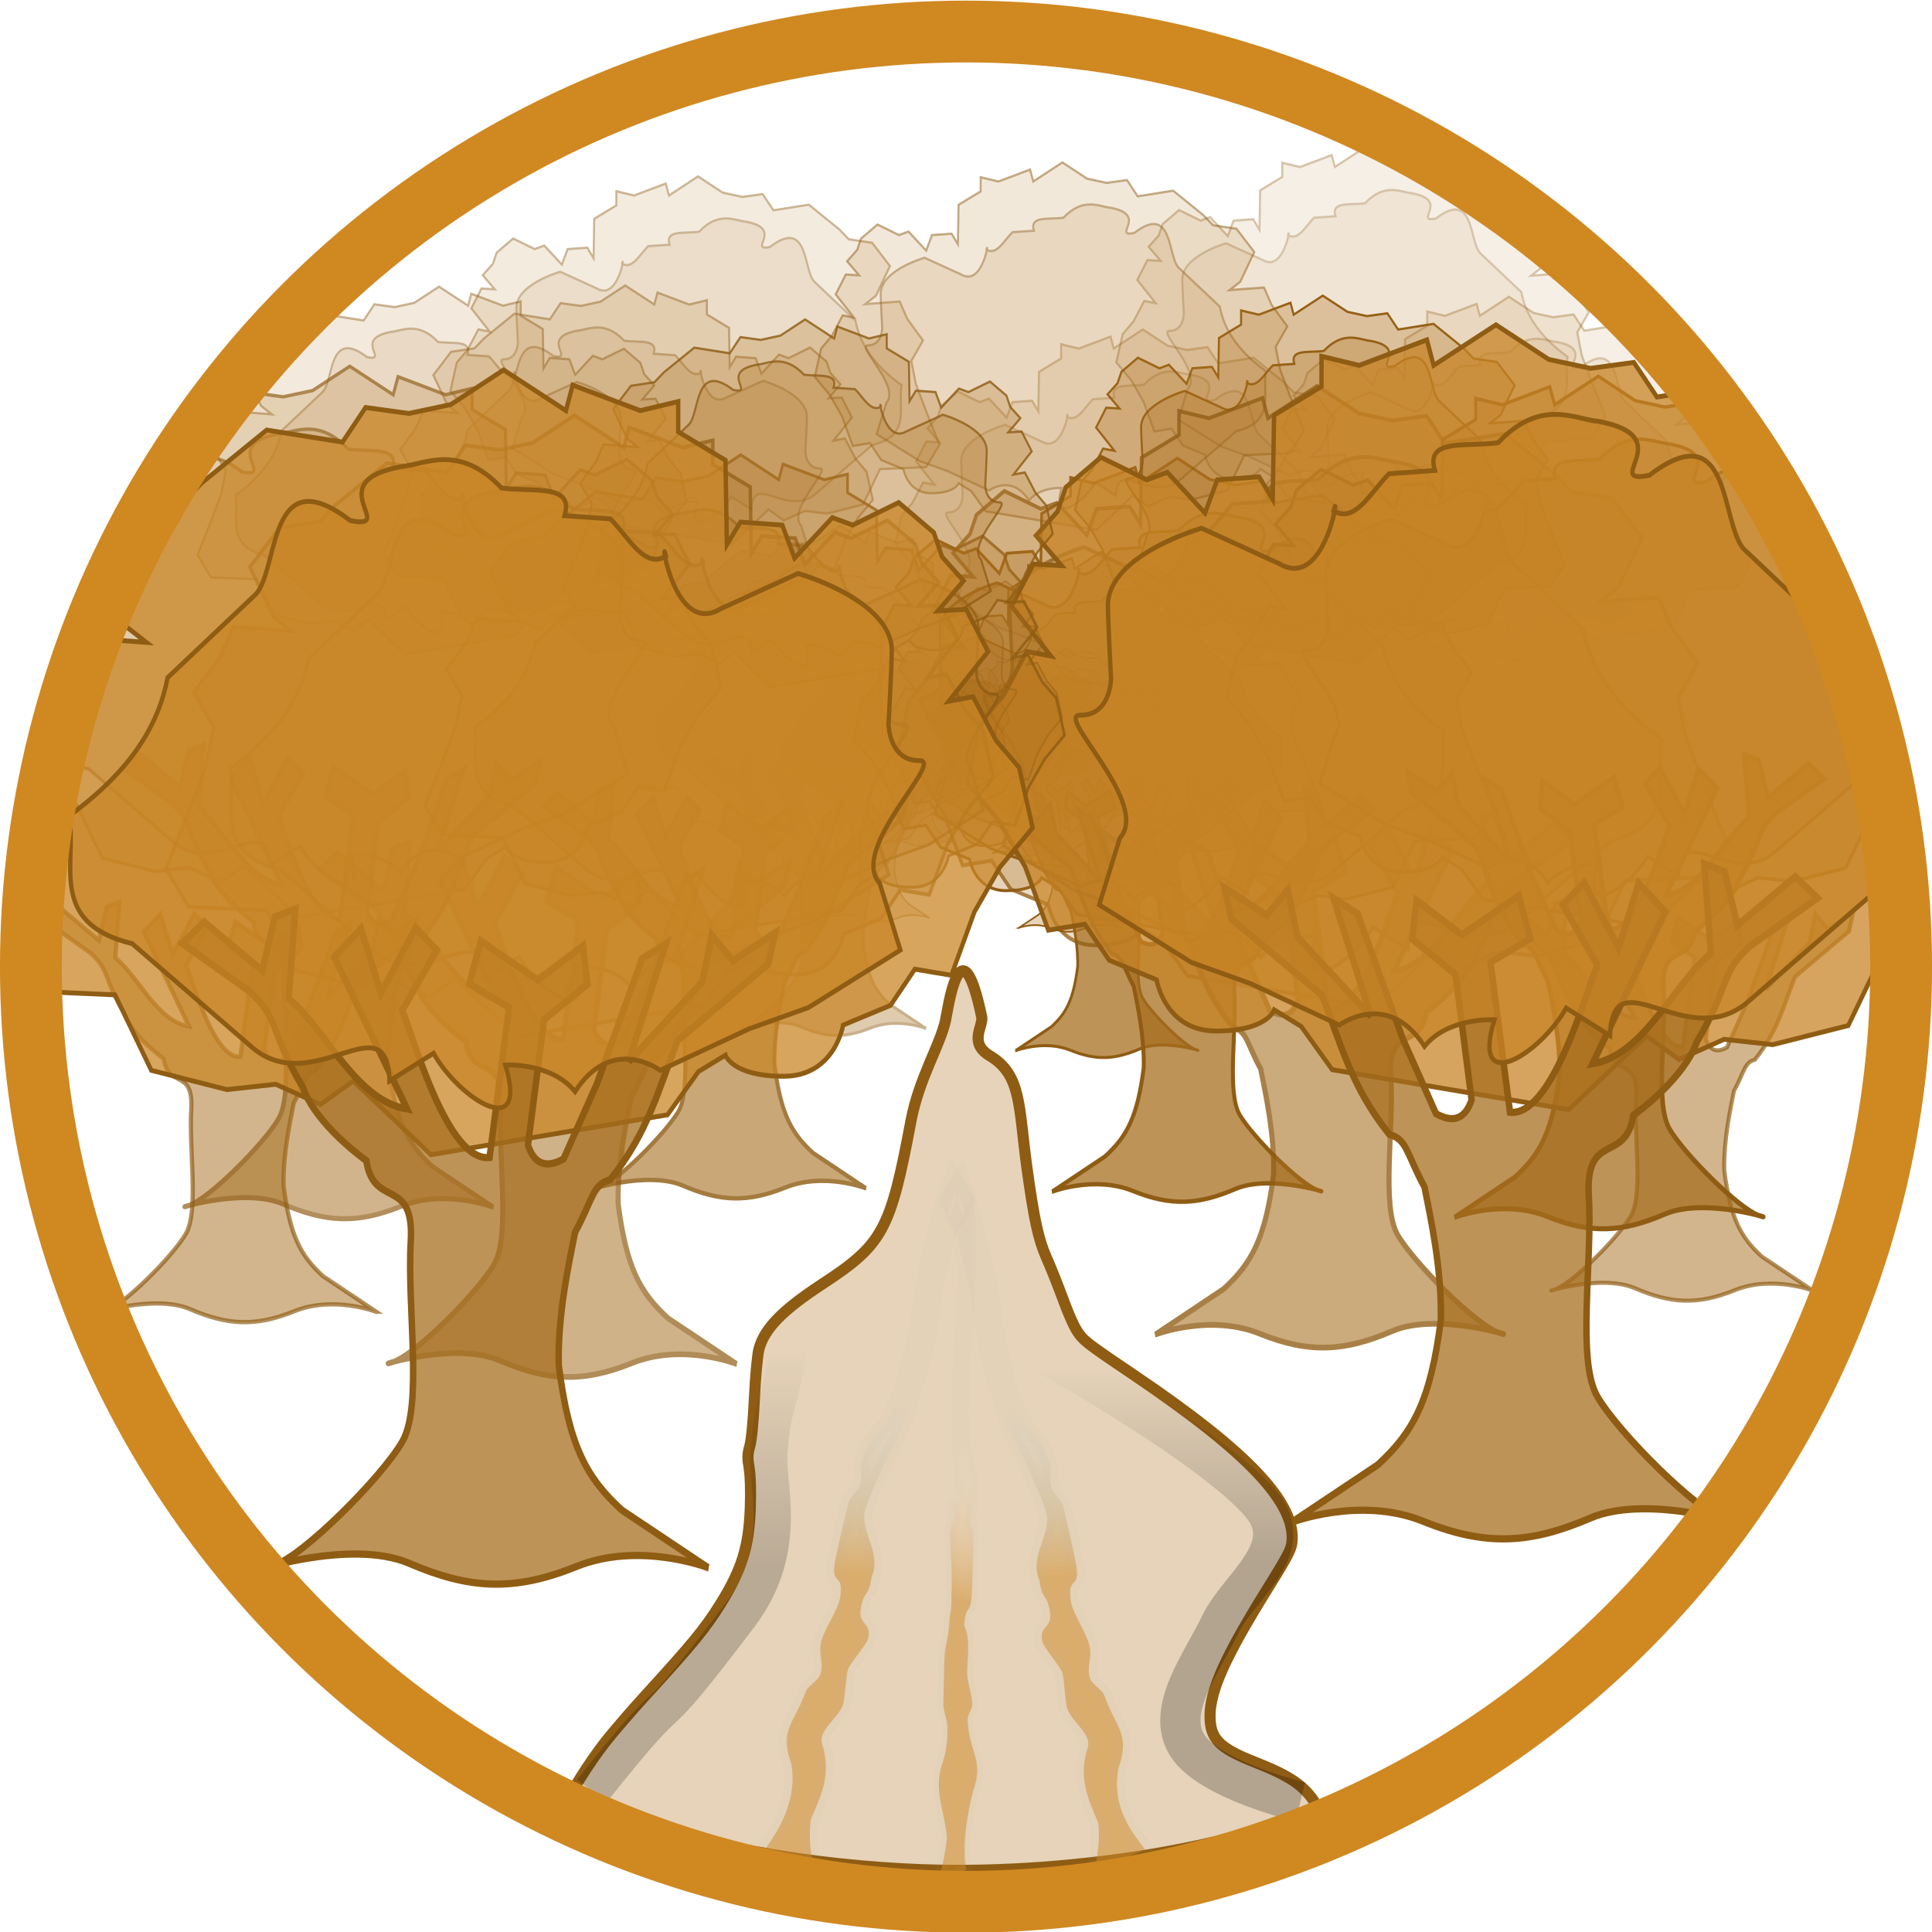 <?xml version="1.0" encoding="UTF-8" standalone="no"?>
<svg
   width="48"
   height="48"
   viewBox="0 0 29.538 29.538"
   version="1.1"
   id="svg3"
   sodipodi:docname="WaterGreenOFFNight.svg"
   inkscape:version="1.4 (86a8ad7, 2024-10-11)"
   xml:space="preserve"
   xmlns:inkscape="http://www.inkscape.org/namespaces/inkscape"
   xmlns:sodipodi="http://sodipodi.sourceforge.net/DTD/sodipodi-0.dtd"
   xmlns:xlink="http://www.w3.org/1999/xlink"
   xmlns="http://www.w3.org/2000/svg"
   xmlns:svg="http://www.w3.org/2000/svg"><defs
     id="defs3"><clipPath
       clipPathUnits="userSpaceOnUse"
       id="clipPath8"><path
         id="path8"
         style="fill:#ff0000;fill-opacity:1;fill-rule:nonzero;stroke:none;stroke-width:0.615"
         d="m -392.615,-388.923 v 800 h 800 v -800 z m 195.133,379.662 c 0.988,0.019 1.946,0.085 2.863,0.206 3.534,0.463 4.266,1.135 7.071,2.661 2.33,1.693 3.25,2.185 5.238,4.413 3.828,4.292 5.854,9.743 7.595,15.127 3.421,12.587 4.771,25.525 5.857,38.5 1.588,17.263 3.452,34.532 3.394,51.893 -0.108,2.933 -0.132,5.87 -0.323,8.799 -0.877,13.437 -3.734,26.654 -6.012,39.893 -1.607,8.281 -3.106,16.608 -5.306,24.76 -1.169,4.329 -2.25,8.192 -4.438,12.118 -0.785,1.408 -1.865,2.63 -2.797,3.945 -1.073,1.002 -2.04,2.13 -3.218,3.007 -5.157,3.844 -11.608,4.136 -17.779,4.305 -11.665,0.388 -23.333,0.14 -35.002,0.047 -14.984,-0.163 -29.968,-0.369 -44.946,-0.85 -9.774,-0.289 -19.551,-0.386 -29.321,-0.766 -7.865,-0.439 -15.769,-0.992 -23.448,-2.858 -7.935,-2.38 -15.263,-5.904 -19.596,-13.359 -0.641,-1.332 -1.388,-2.618 -1.923,-3.995 -3.514,-9.039 -2.915,-19.145 -3.472,-28.624 -0.091,-15.21 0.132,-30.425 0.701,-45.625 0.627,-13.464 1.494,-26.912 2.377,-40.362 0.454,-10.817 0.671,-21.638 0.553,-32.465 V 16.536 c 0,-12.986 13.117,-12.986 13.117,0 v 14.974 c 0.12,11.01 -0.105,22.013 -0.564,33.013 -0.878,13.47 -1.752,26.939 -2.38,40.424 -0.556,14.971 -0.779,29.955 -0.686,44.935 0.65,8.818 -0.506,18.749 3.977,26.767 2.67,3.932 7.183,5.474 11.567,6.698 6.731,1.522 13.635,1.974 20.506,2.355 9.657,0.364 19.32,0.465 28.981,0.751 14.896,0.479 29.799,0.682 44.701,0.844 11.476,0.085 22.95,0.344 34.422,-0.041 3.265,-0.408 7.233,0.302 10.25,-1.431 0.557,-0.32 1.604,-1.681 1.913,-2.05 0.392,-0.658 0.853,-1.28 1.175,-1.975 1.188,-2.56 2.056,-5.86 2.739,-8.49 2.022,-7.783 3.49,-15.683 5.019,-23.573 2.188,-12.829 5.006,-25.631 5.833,-38.653 0.169,-2.665 0.18,-5.338 0.27,-8.007 0.003,-16.804 -1.81,-33.517 -3.347,-50.227 -1.097,-12.189 -2.155,-24.404 -5.444,-36.227 -1.677,-5.172 -3.073,-9.259 -7.715,-12.275 -0.425,-0.2 -0.82,-0.485 -1.275,-0.6 -1.355,-0.341 -7.196,0.682 -7.832,0.778 -2.978,0.448 -9.824,1.748 -12.546,2.254 -17.521,3.687 -35.085,6.981 -52.826,9.412 -14.404,1.896 -28.864,3.369 -43.398,3.469 -7.547,0.009 -15.081,-0.512 -22.596,-1.153 -12.939,-1.103 -11.819,-14.183 1.119,-13.07 7.117,0.612 14.251,1.106 21.398,1.105 13.965,-0.071 27.858,-1.549 41.698,-3.346 17.537,-2.398 34.892,-5.676 52.212,-9.314 6.336,-1.175 14.729,-3.278 21.643,-3.142 z" /></clipPath><linearGradient
       inkscape:collect="always"
       xlink:href="#linearGradient33"
       id="linearGradient26"
       gradientUnits="userSpaceOnUse"
       gradientTransform="matrix(-0.217,-0.058,-0.056,0.556,18.26,14.111)"
       x1="11.222"
       y1="22.222"
       x2="11.222"
       y2="15.414" /><linearGradient
       id="linearGradient33"
       inkscape:collect="always"><stop
         style="stop-color:#d08821;stop-opacity:1;"
         offset="0.356"
         id="stop32" /><stop
         style="stop-color:#ffffff;stop-opacity:0;"
         offset="1"
         id="stop33" /></linearGradient><linearGradient
       inkscape:collect="always"
       xlink:href="#linearGradient24"
       id="linearGradient25"
       gradientUnits="userSpaceOnUse"
       gradientTransform="matrix(-0.435,0.014,0.052,0.588,20.061,12.286)"
       x1="11.222"
       y1="22.222"
       x2="11.222"
       y2="15.414" /><linearGradient
       id="linearGradient24"
       inkscape:collect="always"><stop
         style="stop-color:#d08821;stop-opacity:1;"
         offset="0.356"
         id="stop23" /><stop
         style="stop-color:#a9d4e8;stop-opacity:0;"
         offset="1"
         id="stop24" /></linearGradient><linearGradient
       inkscape:collect="always"
       xlink:href="#linearGradient24"
       id="linearGradient19"
       gradientUnits="userSpaceOnUse"
       gradientTransform="matrix(0.436,0.017,-0.056,0.586,9.238,12.254)"
       x1="11.222"
       y1="22.222"
       x2="11.222"
       y2="15.414" /><linearGradient
       inkscape:collect="always"
       xlink:href="#linearGradient27"
       id="linearGradient28"
       x1="10.803"
       y1="18.577"
       x2="10.803"
       y2="8.588"
       gradientUnits="userSpaceOnUse"
       gradientTransform="matrix(0.628,0,0,0.471,5.119,15.23)" /><linearGradient
       id="linearGradient27"
       inkscape:collect="always"><stop
         style="stop-color:#000000;stop-opacity:0.353;"
         offset="0"
         id="stop27" /><stop
         style="stop-color:#000000;stop-opacity:0;"
         offset="0.712"
         id="stop28" /></linearGradient><linearGradient
       inkscape:collect="always"
       xlink:href="#linearGradient30"
       id="linearGradient31"
       x1="18.947"
       y1="9.544"
       x2="18.947"
       y2="18.232"
       gradientUnits="userSpaceOnUse"
       gradientTransform="matrix(0.736,0,0,0.469,2.875,15.325)" /><linearGradient
       id="linearGradient30"
       inkscape:collect="always"><stop
         style="stop-color:#000000;stop-opacity:0;"
         offset="0.27"
         id="stop31" /><stop
         style="stop-color:#000000;stop-opacity:0.328;"
         offset="1"
         id="stop30" /></linearGradient></defs><sodipodi:namedview
     id="namedview3"
     pagecolor="#ffffff"
     bordercolor="#111111"
     borderopacity="1"
     inkscape:showpageshadow="0"
     inkscape:pageopacity="0"
     inkscape:pagecheckerboard="1"
     inkscape:deskcolor="#d1d1d1"
     inkscape:zoom="11.313709"
     inkscape:cx="18.384775"
     inkscape:cy="26.16295"
     inkscape:window-width="1920"
     inkscape:window-height="1056"
     inkscape:window-x="-8"
     inkscape:window-y="-8"
     inkscape:window-maximized="1"
     inkscape:current-layer="svg3"
     showgrid="false"
     showguides="true" /><path
     id="path39-2"
     style="display:none;fill:none;fill-opacity:0.309;stroke:#8f5c13;stroke-width:0.05;stroke-dasharray:none;stroke-opacity:1"
     d="m 20.136,27.489 c -0.63,-1.732 -3.011,0.045 -0.532,-4.575 0.568,-1.059 -0.888,-2.436 -2.83,-4.018 -0.411,-0.335 -0.422,-0.986 -0.646,-1.501 -0.573,-1.317 -0.106,-4.318 -1.541,-4.739 m 0.017,-0.009 c -0.773,1.277 -0.56,3.056 -1.094,4.125 -0.453,0.907 -1.277,0.982 -1.731,1.948 -0.201,0.429 -0.043,1.717 -0.237,2.163 0.503,3.067 -1.753,4.028 -2.696,6.468 0,0 5.441,2.889 11.277,0.149" /><path
     style="display:inline;opacity:0.689;fill:#a66d1d;fill-opacity:0.737;stroke:#8f5c13;stroke-width:0.065;stroke-dasharray:none;stroke-opacity:1"
     d="m 5.756,20.057 -0.819,-0.547 c -0.336,-0.307 -0.503,-0.61 -0.601,-1.378 -0.012,-0.482 0.099,-0.981 0.155,-1.267 0.167,-0.306 0.166,-0.457 0.333,-0.5 0.367,-0.456 0.462,-0.869 0.643,-1.325 l 0.862,-0.727 0.064,-0.296 -0.401,0.263 -0.2,-0.243 -0.091,0.446 -0.701,0.757 0.355,-1.122 -0.228,0.142 -0.428,1.186 -0.32,0.721 C 4.203,16.267 4.098,16.204 4.042,16.036 L 4.196,14.841 4.609,14.504 4.566,14.139 4.135,14.464 3.594,14.094 3.484,14.502 3.862,14.728 3.676,16.155 C 3.28,16.197 2.967,15.061 2.846,14.754 L 3.173,14.18 2.971,13.969 2.641,14.592 2.451,13.978 2.197,14.248 2.891,15.694 C 2.401,15.612 2.126,14.944 1.763,14.641 l 0.064,-0.851 -0.195,0.075 -0.121,0.511 -0.552,-0.463 -0.211,0.205 0.644,0.459 c 0.292,0.27 0.178,0.359 0.508,0.916 0,0 0.078,0.303 0.601,0.693 0.073,0.466 0.459,0.143 0.423,0.771 -0.036,0.628 0.118,1.56 -0.082,1.905 -0.2,0.345 -0.953,1.097 -1.227,1.178 -0.273,0.081 0.728,-0.267 1.292,-0.024 0.565,0.243 0.992,0.274 1.593,0.031 0.601,-0.243 1.255,0.01 1.255,0.01 z"
     id="path34-68-7-9-81-6-3-4-7"
     sodipodi:nodetypes="ccccccccccccccccccccccccccccccccccccccccccscsccc" /><path
     style="display:inline;opacity:0.689;fill:#a66d1d;fill-opacity:0.737;stroke:#8f5c13;stroke-width:0.062;stroke-dasharray:none;stroke-opacity:1"
     d="M 27.722,19.736 26.937,19.212 c -0.322,-0.294 -0.482,-0.584 -0.575,-1.319 -0.012,-0.461 0.095,-0.939 0.148,-1.213 0.16,-0.293 0.159,-0.437 0.319,-0.478 0.352,-0.437 0.442,-0.832 0.615,-1.268 l 0.826,-0.696 0.062,-0.283 -0.384,0.252 -0.192,-0.233 -0.087,0.427 -0.671,0.725 0.34,-1.074 -0.218,0.136 -0.41,1.135 -0.306,0.69 c -0.169,0.095 -0.269,0.035 -0.324,-0.126 l 0.148,-1.145 0.395,-0.322 -0.041,-0.35 -0.413,0.311 -0.518,-0.355 -0.105,0.391 0.362,0.216 -0.178,1.367 c -0.379,0.04 -0.678,-1.048 -0.795,-1.341 l 0.314,-0.549 -0.194,-0.202 -0.315,0.597 -0.182,-0.589 -0.243,0.259 0.664,1.384 c -0.469,-0.078 -0.732,-0.718 -1.08,-1.009 l 0.061,-0.815 -0.186,0.072 -0.116,0.489 -0.528,-0.443 -0.202,0.196 0.616,0.44 c 0.28,0.258 0.17,0.343 0.487,0.877 0,0 0.074,0.29 0.576,0.663 0.07,0.446 0.44,0.137 0.405,0.738 -0.035,0.601 0.113,1.494 -0.078,1.824 -0.192,0.33 -0.913,1.05 -1.174,1.128 -0.262,0.078 0.697,-0.255 1.237,-0.023 0.54,0.233 0.95,0.263 1.525,0.03 0.575,-0.233 1.202,0.009 1.202,0.009 z"
     id="path34-68-7-9-81-6-3-4-7-8"
     sodipodi:nodetypes="ccccccccccccccccccccccccccccccccccccccccccscsccc" /><g
     id="g40"
     style="display:inline"><g
       id="g36-10-3-9-0"
       transform="matrix(0.355,0,0,0.395,11.813,8.285)"
       style="display:inline"><path
         style="fill:#af731f;fill-opacity:0.309;stroke:#8f5c13;stroke-width:0.031;stroke-dasharray:none;stroke-opacity:1"
         d="M 9.519,8.894 9.327,8.788 c 0,0 -0.048,0.135 -0.413,0.135 -0.365,0 -0.423,-0.327 -0.423,-0.327 L 8.154,8.471 7.981,8.24 7.721,8.279 7.558,7.875 7.375,7.587 7.144,7.337 7.24,6.952 7.404,6.779 7.567,6.5 7.74,6.529 7.462,6.212 7.615,5.942 7.817,5.952 7.635,5.76 7.788,5.606 7.846,5.452 l 0.25,-0.192 0.327,0.144 0.144,-0.048 0.269,0.26 0.087,-0.212 0.298,-0.019 0.096,0.144 0.01,-0.538 L 9.663,4.808 V 4.615 l 0.269,0.058 0.481,-0.163 0.048,0.163 0.442,-0.26 0.375,0.221 0.298,0.058 0.308,-0.038 0.163,0.221 0.538,-0.077 0.462,0.337 0.144,0.135 0.356,0.048 0.269,0.317 -0.212,0.404 -0.163,0.115 0.523,-0.035 0.116,0.238 0.238,0.292 -0.177,0.279 0.068,0.313 0.163,0.388 0.197,0.442 -0.204,0.306 -0.7,0.027 -0.258,0.483 -0.537,0.122 L 12.524,8.975 12.204,9.104 11.973,8.954 11.42,9.425 9.739,9.17 Z"
         id="path35-99-3-8-7"
         sodipodi:nodetypes="ccsccccccccccccccccccccccccccccccccccccccccccccccccccccccccccc" /><path
         style="fill:#af731f;fill-opacity:0.309;stroke:#8f5c13;stroke-width:0.046;stroke-dasharray:none;stroke-opacity:1"
         d="m 9.451,12.062 0.612,-0.367 c 0.251,-0.206 0.376,-0.409 0.449,-0.925 0.009,-0.323 -0.074,-0.658 -0.116,-0.85 C 10.271,9.714 10.272,9.614 10.147,9.585 9.873,9.279 9.802,9.002 9.667,8.696 L 9.023,8.208 8.975,8.009 9.274,8.186 9.424,8.023 9.492,8.322 10.015,8.83 9.75,8.077 9.92,8.173 10.239,8.968 10.478,9.452 c 0.132,0.066 0.21,0.025 0.253,-0.088 l -0.115,-0.802 -0.308,-0.226 0.032,-0.245 0.322,0.218 0.404,-0.249 0.082,0.274 -0.283,0.151 0.139,0.958 c 0.295,0.028 0.529,-0.734 0.62,-0.94 l -0.245,-0.385 0.151,-0.142 0.246,0.418 0.142,-0.413 0.19,0.182 -0.518,0.97 C 11.956,9.079 12.161,8.631 12.432,8.427 l -0.048,-0.571 0.145,0.05 0.091,0.343 0.412,-0.311 0.157,0.137 -0.481,0.308 c -0.218,0.181 -0.133,0.241 -0.379,0.615 0,0 -0.058,0.203 -0.449,0.465 -0.054,0.313 -0.343,0.096 -0.316,0.518 0.027,0.422 -0.088,1.047 0.061,1.278 0.15,0.231 0.712,0.736 0.916,0.791 0.204,0.054 -0.543,-0.179 -0.965,-0.016 -0.422,0.163 -0.741,0.184 -1.189,0.021 -0.449,-0.163 -0.937,0.007 -0.937,0.007 z"
         id="path34-68-7-9-81"
         sodipodi:nodetypes="ccccccccccccccccccccccccccccccccccccccccccscsccc" /><path
         style="display:inline;fill:#af731f;fill-opacity:0.309;stroke:#8f5c13;stroke-width:0.031;stroke-dasharray:none;stroke-opacity:1"
         d="M 11.994,5.375 C 11.648,5.437 12.221,5.126 11.628,5.03 11.466,5.017 11.22,4.88 10.919,5.167 10.684,5.195 10.401,5.138 10.471,5.344 l -0.326,0.02 C 10.016,5.48 9.903,5.687 9.75,5.602 9.798,5.425 9.698,6.118 9.365,5.94 L 8.811,5.713 c 0,0 -0.667,0.169 -0.666,0.493 2.126e-4,0.101 0.023,0.466 0.023,0.466 0,0 -2.461e-4,0.238 -0.22,0.236 -0.182,-0.002 0.505,0.562 0.283,0.783 l -0.147,0.427 0.653,0.367 0.422,0.136 0.632,0.265 c 0,0 0.343,-0.231 0.605,0.136 0.169,-0.188 0.496,-0.17 0.496,-0.17 -0.172,0.501 0.329,0.217 0.51,-0.075 l 0.313,0.177 c 0.017,-0.515 0.536,0.114 0.972,-0.211 l 0.857,-0.666 C 14.151,7.944 13.932,7.56 13.993,7.261 13.532,6.96 13.353,6.662 13.292,6.378 L 12.667,5.847 C 12.499,5.69 12.585,4.969 11.994,5.375 Z"
         id="path36-34-4-7-5"
         sodipodi:nodetypes="ccccccccscsccccccccccccccc" /></g><g
       id="g36-10-3-9-0-8"
       transform="matrix(0.502,0,0,0.559,10.829,7.445)"
       style="display:inline"><path
         style="fill:#af731f;fill-opacity:0.309;stroke:#8f5c13;stroke-width:0.031;stroke-dasharray:none;stroke-opacity:1"
         d="M 9.519,8.894 9.327,8.788 c 0,0 -0.048,0.135 -0.413,0.135 -0.365,0 -0.423,-0.327 -0.423,-0.327 L 8.154,8.471 7.981,8.24 7.721,8.279 7.558,7.875 7.375,7.587 7.144,7.337 7.24,6.952 7.404,6.779 7.567,6.5 7.74,6.529 7.462,6.212 7.615,5.942 7.817,5.952 7.635,5.76 7.788,5.606 7.846,5.452 l 0.25,-0.192 0.327,0.144 0.144,-0.048 0.269,0.26 0.087,-0.212 0.298,-0.019 0.096,0.144 0.01,-0.538 L 9.663,4.808 V 4.615 l 0.269,0.058 0.481,-0.163 0.048,0.163 0.442,-0.26 0.375,0.221 0.298,0.058 0.308,-0.038 0.163,0.221 0.538,-0.077 0.462,0.337 0.144,0.135 0.356,0.048 0.269,0.317 -0.212,0.404 -0.163,0.115 0.523,-0.035 0.116,0.238 0.238,0.292 -0.177,0.279 0.068,0.313 0.163,0.388 0.197,0.442 -0.204,0.306 -0.7,0.027 -0.258,0.483 -0.537,0.122 L 12.524,8.975 12.204,9.104 11.973,8.954 11.42,9.425 9.739,9.17 Z"
         id="path35-99-3-8-7-6"
         sodipodi:nodetypes="ccsccccccccccccccccccccccccccccccccccccccccccccccccccccccccccc" /><path
         style="fill:#af731f;fill-opacity:0.309;stroke:#8f5c13;stroke-width:0.046;stroke-dasharray:none;stroke-opacity:1"
         d="m 9.451,12.062 0.612,-0.367 c 0.251,-0.206 0.376,-0.409 0.449,-0.925 0.009,-0.323 -0.074,-0.658 -0.116,-0.85 C 10.271,9.714 10.272,9.614 10.147,9.585 9.873,9.279 9.802,9.002 9.667,8.696 L 9.023,8.208 8.975,8.009 9.274,8.186 9.424,8.023 9.492,8.322 10.015,8.83 9.75,8.077 9.92,8.173 10.239,8.968 10.478,9.452 c 0.132,0.066 0.21,0.025 0.253,-0.088 l -0.115,-0.802 -0.308,-0.226 0.032,-0.245 0.322,0.218 0.404,-0.249 0.082,0.274 -0.283,0.151 0.139,0.958 c 0.295,0.028 0.529,-0.734 0.62,-0.94 l -0.245,-0.385 0.151,-0.142 0.246,0.418 0.142,-0.413 0.19,0.182 -0.518,0.97 C 11.956,9.079 12.161,8.631 12.432,8.427 l -0.048,-0.571 0.145,0.05 0.091,0.343 0.412,-0.311 0.157,0.137 -0.481,0.308 c -0.218,0.181 -0.133,0.241 -0.379,0.615 0,0 -0.058,0.203 -0.449,0.465 -0.054,0.313 -0.343,0.096 -0.316,0.518 0.027,0.422 -0.088,1.047 0.061,1.278 0.15,0.231 0.712,0.736 0.916,0.791 0.204,0.054 -0.543,-0.179 -0.965,-0.016 -0.422,0.163 -0.741,0.184 -1.189,0.021 -0.449,-0.163 -0.937,0.007 -0.937,0.007 z"
         id="path34-68-7-9-81-1"
         sodipodi:nodetypes="ccccccccccccccccccccccccccccccccccccccccccscsccc" /><path
         style="display:inline;fill:#af731f;fill-opacity:0.309;stroke:#8f5c13;stroke-width:0.031;stroke-dasharray:none;stroke-opacity:1"
         d="M 11.994,5.375 C 11.648,5.437 12.221,5.126 11.628,5.03 11.466,5.017 11.22,4.88 10.919,5.167 10.684,5.195 10.401,5.138 10.471,5.344 l -0.326,0.02 C 10.016,5.48 9.903,5.687 9.75,5.602 9.798,5.425 9.698,6.118 9.365,5.94 L 8.811,5.713 c 0,0 -0.667,0.169 -0.666,0.493 2.126e-4,0.101 0.023,0.466 0.023,0.466 0,0 -2.461e-4,0.238 -0.22,0.236 -0.182,-0.002 0.505,0.562 0.283,0.783 l -0.147,0.427 0.653,0.367 0.422,0.136 0.632,0.265 c 0,0 0.343,-0.231 0.605,0.136 0.169,-0.188 0.496,-0.17 0.496,-0.17 -0.172,0.501 0.329,0.217 0.51,-0.075 l 0.313,0.177 c 0.017,-0.515 0.536,0.114 0.972,-0.211 l 0.857,-0.666 C 14.151,7.944 13.932,7.56 13.993,7.261 13.532,6.96 13.353,6.662 13.292,6.378 L 12.667,5.847 C 12.499,5.69 12.585,4.969 11.994,5.375 Z"
         id="path36-34-4-7-5-2"
         sodipodi:nodetypes="ccccccccscsccccccccccccccc" /></g><g
       id="g36-10-3-9-0-4"
       transform="matrix(0.895,0,0,0.997,7.068,4.038)"
       style="display:inline"><path
         style="fill:#af731f;fill-opacity:0.309;stroke:#8f5c13;stroke-width:0.031;stroke-dasharray:none;stroke-opacity:1"
         d="M 9.519,8.894 9.327,8.788 c 0,0 -0.048,0.135 -0.413,0.135 -0.365,0 -0.423,-0.327 -0.423,-0.327 L 8.154,8.471 7.981,8.24 7.721,8.279 7.558,7.875 7.375,7.587 7.144,7.337 7.24,6.952 7.404,6.779 7.567,6.5 7.74,6.529 7.462,6.212 7.615,5.942 7.817,5.952 7.635,5.76 7.788,5.606 7.846,5.452 l 0.25,-0.192 0.327,0.144 0.144,-0.048 0.269,0.26 0.087,-0.212 0.298,-0.019 0.096,0.144 0.01,-0.538 L 9.663,4.808 V 4.615 l 0.269,0.058 0.481,-0.163 0.048,0.163 0.442,-0.26 0.375,0.221 0.298,0.058 0.308,-0.038 0.163,0.221 0.538,-0.077 0.462,0.337 0.144,0.135 0.356,0.048 0.269,0.317 -0.212,0.404 -0.163,0.115 0.523,-0.035 0.116,0.238 0.238,0.292 -0.177,0.279 0.068,0.313 0.163,0.388 0.197,0.442 -0.204,0.306 -0.7,0.027 -0.258,0.483 -0.537,0.122 L 12.524,8.975 12.204,9.104 11.973,8.954 11.42,9.425 9.739,9.17 Z"
         id="path35-99-3-8-7-2"
         sodipodi:nodetypes="ccsccccccccccccccccccccccccccccccccccccccccccccccccccccccccccc" /><path
         style="fill:#a66d1d;fill-opacity:0.737;stroke:#8f5c13;stroke-width:0.046;stroke-dasharray:none;stroke-opacity:1"
         d="m 9.451,12.062 0.612,-0.367 c 0.251,-0.206 0.376,-0.409 0.449,-0.925 0.009,-0.323 -0.074,-0.658 -0.116,-0.85 C 10.271,9.714 10.272,9.614 10.147,9.585 9.873,9.279 9.802,9.002 9.667,8.696 L 9.023,8.208 8.975,8.009 9.274,8.186 9.424,8.023 9.492,8.322 10.015,8.83 9.75,8.077 9.92,8.173 10.239,8.968 10.478,9.452 c 0.132,0.066 0.21,0.025 0.253,-0.088 l -0.115,-0.802 -0.308,-0.226 0.032,-0.245 0.322,0.218 0.404,-0.249 0.082,0.274 -0.283,0.151 0.139,0.958 c 0.295,0.028 0.529,-0.734 0.62,-0.94 l -0.245,-0.385 0.151,-0.142 0.246,0.418 0.142,-0.413 0.19,0.182 -0.518,0.97 C 11.956,9.079 12.161,8.631 12.432,8.427 l -0.048,-0.571 0.145,0.05 0.091,0.343 0.412,-0.311 0.157,0.137 -0.481,0.308 c -0.218,0.181 -0.133,0.241 -0.379,0.615 0,0 -0.058,0.203 -0.449,0.465 -0.054,0.313 -0.343,0.096 -0.316,0.518 0.027,0.422 -0.088,1.047 0.061,1.278 0.15,0.231 0.712,0.736 0.916,0.791 0.204,0.054 -0.543,-0.179 -0.965,-0.016 -0.422,0.163 -0.741,0.184 -1.189,0.021 -0.449,-0.163 -0.937,0.007 -0.937,0.007 z"
         id="path34-68-7-9-81-5"
         sodipodi:nodetypes="ccccccccccccccccccccccccccccccccccccccccccscsccc" /><path
         style="display:inline;fill:#af731f;fill-opacity:0.309;stroke:#8f5c13;stroke-width:0.031;stroke-dasharray:none;stroke-opacity:1"
         d="M 11.994,5.375 C 11.648,5.437 12.221,5.126 11.628,5.03 11.466,5.017 11.22,4.88 10.919,5.167 10.684,5.195 10.401,5.138 10.471,5.344 l -0.326,0.02 C 10.016,5.48 9.903,5.687 9.75,5.602 9.798,5.425 9.698,6.118 9.365,5.94 L 8.811,5.713 c 0,0 -0.667,0.169 -0.666,0.493 2.126e-4,0.101 0.023,0.466 0.023,0.466 0,0 -2.461e-4,0.238 -0.22,0.236 -0.182,-0.002 0.505,0.562 0.283,0.783 l -0.147,0.427 0.653,0.367 0.422,0.136 0.632,0.265 c 0,0 0.343,-0.231 0.605,0.136 0.169,-0.188 0.496,-0.17 0.496,-0.17 -0.172,0.501 0.329,0.217 0.51,-0.075 l 0.313,0.177 c 0.017,-0.515 0.536,0.114 0.972,-0.211 l 0.857,-0.666 C 14.151,7.944 13.932,7.56 13.993,7.261 13.532,6.96 13.353,6.662 13.292,6.378 L 12.667,5.847 C 12.499,5.69 12.585,4.969 11.994,5.375 Z"
         id="path36-34-4-7-5-8"
         sodipodi:nodetypes="ccccccccscsccccccccccccccc" /></g><g
       id="g36-10-3-9-0-6"
       transform="matrix(1.317,0,0,1.466,3.642,0.536)"
       style="display:inline"><path
         style="fill:#af731f;fill-opacity:0.309;stroke:#8f5c13;stroke-width:0.031;stroke-dasharray:none;stroke-opacity:1"
         d="M 9.519,8.894 9.327,8.788 c 0,0 -0.048,0.135 -0.413,0.135 -0.365,0 -0.423,-0.327 -0.423,-0.327 L 8.154,8.471 7.981,8.24 7.721,8.279 7.558,7.875 7.375,7.587 7.144,7.337 7.24,6.952 7.404,6.779 7.567,6.5 7.74,6.529 7.462,6.212 7.615,5.942 7.817,5.952 7.635,5.76 7.788,5.606 7.846,5.452 l 0.25,-0.192 0.327,0.144 0.144,-0.048 0.269,0.26 0.087,-0.212 0.298,-0.019 0.096,0.144 0.01,-0.538 L 9.663,4.808 V 4.615 l 0.269,0.058 0.481,-0.163 0.048,0.163 0.442,-0.26 0.375,0.221 0.298,0.058 0.308,-0.038 0.163,0.221 0.538,-0.077 0.462,0.337 0.144,0.135 0.356,0.048 0.269,0.317 -0.212,0.404 -0.163,0.115 0.523,-0.035 0.116,0.238 0.238,0.292 -0.177,0.279 0.068,0.313 0.163,0.388 0.197,0.442 -0.204,0.306 -0.7,0.027 -0.258,0.483 -0.537,0.122 L 12.524,8.975 12.204,9.104 11.973,8.954 11.42,9.425 9.739,9.17 Z"
         id="path35-99-3-8-7-26"
         sodipodi:nodetypes="ccsccccccccccccccccccccccccccccccccccccccccccccccccccccccccccc" /><path
         style="fill:#a66d1d;fill-opacity:0.737;stroke:#8f5c13;stroke-width:0.046;stroke-dasharray:none;stroke-opacity:1"
         d="m 9.451,12.062 0.612,-0.367 c 0.251,-0.206 0.376,-0.409 0.449,-0.925 0.009,-0.323 -0.074,-0.658 -0.116,-0.85 C 10.271,9.714 10.272,9.614 10.147,9.585 9.873,9.279 9.802,9.002 9.667,8.696 L 9.023,8.208 8.975,8.009 9.274,8.186 9.424,8.023 9.492,8.322 10.015,8.83 9.75,8.077 9.92,8.173 10.239,8.968 10.478,9.452 c 0.132,0.066 0.21,0.025 0.253,-0.088 l -0.115,-0.802 -0.308,-0.226 0.032,-0.245 0.322,0.218 0.404,-0.249 0.082,0.274 -0.283,0.151 0.139,0.958 c 0.295,0.028 0.529,-0.734 0.62,-0.94 l -0.245,-0.385 0.151,-0.142 0.246,0.418 0.142,-0.413 0.19,0.182 -0.518,0.97 C 11.956,9.079 12.161,8.631 12.432,8.427 l -0.048,-0.571 0.145,0.05 0.091,0.343 0.412,-0.311 0.157,0.137 -0.481,0.308 c -0.218,0.181 -0.133,0.241 -0.379,0.615 0,0 -0.058,0.203 -0.449,0.465 -0.054,0.313 -0.343,0.096 -0.316,0.518 0.027,0.422 -0.088,1.047 0.061,1.278 0.15,0.231 0.712,0.736 0.916,0.791 0.204,0.054 -0.543,-0.179 -0.965,-0.016 -0.422,0.163 -0.741,0.184 -1.189,0.021 -0.449,-0.163 -0.937,0.007 -0.937,0.007 z"
         id="path34-68-7-9-81-53"
         sodipodi:nodetypes="ccccccccccccccccccccccccccccccccccccccccccscsccc" /><path
         style="display:inline;fill:#af731f;fill-opacity:0.309;stroke:#8f5c13;stroke-width:0.031;stroke-dasharray:none;stroke-opacity:1"
         d="M 11.994,5.375 C 11.648,5.437 12.221,5.126 11.628,5.03 11.466,5.017 11.22,4.88 10.919,5.167 10.684,5.195 10.401,5.138 10.471,5.344 l -0.326,0.02 C 10.016,5.48 9.903,5.687 9.75,5.602 9.798,5.425 9.698,6.118 9.365,5.94 L 8.811,5.713 c 0,0 -0.667,0.169 -0.666,0.493 2.126e-4,0.101 0.023,0.466 0.023,0.466 0,0 -2.461e-4,0.238 -0.22,0.236 -0.182,-0.002 0.505,0.562 0.283,0.783 l -0.147,0.427 0.653,0.367 0.422,0.136 0.632,0.265 c 0,0 0.343,-0.231 0.605,0.136 0.169,-0.188 0.496,-0.17 0.496,-0.17 -0.172,0.501 0.329,0.217 0.51,-0.075 l 0.313,0.177 c 0.017,-0.515 0.536,0.114 0.972,-0.211 l 0.857,-0.666 C 14.151,7.944 13.932,7.56 13.993,7.261 13.532,6.96 13.353,6.662 13.292,6.378 L 12.667,5.847 C 12.499,5.69 12.585,4.969 11.994,5.375 Z"
         id="path36-34-4-7-5-9"
         sodipodi:nodetypes="ccccccccscsccccccccccccccc" /></g><path
       style="display:inline;fill:#af731f;fill-opacity:0.309;stroke:#8f5c13;stroke-width:0.031;stroke-dasharray:none;stroke-opacity:1"
       d="M 9.519,8.894 9.327,8.788 c 0,0 -0.048,0.135 -0.413,0.135 -0.365,0 -0.423,-0.327 -0.423,-0.327 L 8.154,8.471 7.981,8.24 7.721,8.279 7.558,7.875 7.375,7.587 7.144,7.337 7.24,6.952 7.404,6.779 7.567,6.5 7.74,6.529 7.462,6.212 7.615,5.942 7.817,5.952 7.635,5.76 7.788,5.606 7.846,5.452 l 0.25,-0.192 0.327,0.144 0.144,-0.048 0.269,0.26 0.087,-0.212 0.298,-0.019 0.096,0.144 0.01,-0.538 L 9.663,4.808 V 4.615 l 0.269,0.058 0.481,-0.163 0.048,0.163 0.442,-0.26 0.375,0.221 0.298,0.058 0.308,-0.038 0.163,0.221 0.538,-0.077 0.462,0.337 0.144,0.135 0.356,0.048 0.269,0.317 -0.212,0.404 -0.163,0.115 0.523,-0.035 0.116,0.238 0.238,0.292 -0.177,0.279 0.068,0.313 0.163,0.388 0.197,0.442 -0.204,0.306 -0.7,0.027 -0.258,0.483 -0.537,0.122 L 12.524,8.975 12.204,9.104 11.973,8.954 11.42,9.425 9.739,9.17 Z"
       id="path35-99-3-8-7-26-9"
       sodipodi:nodetypes="ccsccccccccccccccccccccccccccccccccccccccccccccccccccccccccccc"
       transform="matrix(1.007,0,0,1.121,9.244,-0.427)" /><path
       style="display:inline;fill:#af731f;fill-opacity:0.309;stroke:#8f5c13;stroke-width:0.031;stroke-dasharray:none;stroke-opacity:1"
       d="M 11.994,5.375 C 11.648,5.437 12.221,5.126 11.628,5.03 11.466,5.017 11.22,4.88 10.919,5.167 10.684,5.195 10.401,5.138 10.471,5.344 l -0.326,0.02 C 10.016,5.48 9.903,5.687 9.75,5.602 9.798,5.425 9.698,6.118 9.365,5.94 L 8.811,5.713 c 0,0 -0.667,0.169 -0.666,0.493 2.126e-4,0.101 0.023,0.466 0.023,0.466 0,0 -2.461e-4,0.238 -0.22,0.236 -0.182,-0.002 0.505,0.562 0.283,0.783 l -0.147,0.427 0.653,0.367 0.422,0.136 0.632,0.265 c 0,0 0.343,-0.231 0.605,0.136 0.169,-0.188 0.496,-0.17 0.496,-0.17 -0.172,0.501 0.329,0.217 0.51,-0.075 l 0.313,0.177 c 0.017,-0.515 0.536,0.114 0.972,-0.211 l 0.857,-0.666 C 14.151,7.944 13.932,7.56 13.993,7.261 13.532,6.96 13.353,6.662 13.292,6.378 L 12.667,5.847 C 12.499,5.69 12.585,4.969 11.994,5.375 Z"
       id="path36-34-4-7-5-9-5"
       sodipodi:nodetypes="ccccccccscsccccccccccccccc"
       transform="matrix(1.007,0,0,1.121,9.244,-0.427)" /><g
       id="g36-10-3-9-0-6-6"
       transform="matrix(1.007,0,0,1.121,9.244,-0.427)"
       style="display:inline" /><g
       id="g36-10-3-9-0-6-6-7"
       transform="matrix(1.007,0,0,1.121,6.493,0.091)"
       style="display:inline;opacity:0.369"><path
         style="fill:#af731f;fill-opacity:0.309;stroke:#8f5c13;stroke-width:0.031;stroke-dasharray:none;stroke-opacity:1"
         d="M 9.519,8.894 9.327,8.788 c 0,0 -0.048,0.135 -0.413,0.135 -0.365,0 -0.423,-0.327 -0.423,-0.327 L 8.154,8.471 7.981,8.24 7.721,8.279 7.558,7.875 7.375,7.587 7.144,7.337 7.24,6.952 7.404,6.779 7.567,6.5 7.74,6.529 7.462,6.212 7.615,5.942 7.817,5.952 7.635,5.76 7.788,5.606 7.846,5.452 l 0.25,-0.192 0.327,0.144 0.144,-0.048 0.269,0.26 0.087,-0.212 0.298,-0.019 0.096,0.144 0.01,-0.538 L 9.663,4.808 V 4.615 l 0.269,0.058 0.481,-0.163 0.048,0.163 0.442,-0.26 0.375,0.221 0.298,0.058 0.308,-0.038 0.163,0.221 0.538,-0.077 0.462,0.337 0.144,0.135 0.356,0.048 0.269,0.317 -0.212,0.404 -0.163,0.115 0.523,-0.035 0.116,0.238 0.238,0.292 -0.177,0.279 0.068,0.313 0.163,0.388 0.197,0.442 -0.204,0.306 -0.7,0.027 -0.258,0.483 -0.537,0.122 L 12.524,8.975 12.204,9.104 11.973,8.954 11.42,9.425 9.739,9.17 Z"
         id="path35-99-3-8-7-26-9-6"
         sodipodi:nodetypes="ccsccccccccccccccccccccccccccccccccccccccccccccccccccccccccccc" /><path
         style="display:inline;fill:#af731f;fill-opacity:0.309;stroke:#8f5c13;stroke-width:0.031;stroke-dasharray:none;stroke-opacity:1"
         d="M 11.994,5.375 C 11.648,5.437 12.221,5.126 11.628,5.03 11.466,5.017 11.22,4.88 10.919,5.167 10.684,5.195 10.401,5.138 10.471,5.344 l -0.326,0.02 C 10.016,5.48 9.903,5.687 9.75,5.602 9.798,5.425 9.698,6.118 9.365,5.94 L 8.811,5.713 c 0,0 -0.667,0.169 -0.666,0.493 2.126e-4,0.101 0.023,0.466 0.023,0.466 0,0 -2.461e-4,0.238 -0.22,0.236 -0.182,-0.002 0.505,0.562 0.283,0.783 l -0.147,0.427 0.653,0.367 0.422,0.136 0.632,0.265 c 0,0 0.343,-0.231 0.605,0.136 0.169,-0.188 0.496,-0.17 0.496,-0.17 -0.172,0.501 0.329,0.217 0.51,-0.075 l 0.313,0.177 c 0.017,-0.515 0.536,0.114 0.972,-0.211 l 0.857,-0.666 C 14.151,7.944 13.932,7.56 13.993,7.261 13.532,6.96 13.353,6.662 13.292,6.378 L 12.667,5.847 C 12.499,5.69 12.585,4.969 11.994,5.375 Z"
         id="path36-34-4-7-5-9-5-6"
         sodipodi:nodetypes="ccccccccscsccccccccccccccc" /></g><g
       id="g36-10-3-9-0-6-6-7-5"
       transform="matrix(1.007,0,0,1.121,12.09,-0.409)"
       style="display:inline;opacity:0.369"><path
         style="fill:#af731f;fill-opacity:0.309;stroke:#8f5c13;stroke-width:0.031;stroke-dasharray:none;stroke-opacity:1"
         d="M 9.519,8.894 9.327,8.788 c 0,0 -0.048,0.135 -0.413,0.135 -0.365,0 -0.423,-0.327 -0.423,-0.327 L 8.154,8.471 7.981,8.24 7.721,8.279 7.558,7.875 7.375,7.587 7.144,7.337 7.24,6.952 7.404,6.779 7.567,6.5 7.74,6.529 7.462,6.212 7.615,5.942 7.817,5.952 7.635,5.76 7.788,5.606 7.846,5.452 l 0.25,-0.192 0.327,0.144 0.144,-0.048 0.269,0.26 0.087,-0.212 0.298,-0.019 0.096,0.144 0.01,-0.538 L 9.663,4.808 V 4.615 l 0.269,0.058 0.481,-0.163 0.048,0.163 0.442,-0.26 0.375,0.221 0.298,0.058 0.308,-0.038 0.163,0.221 0.538,-0.077 0.462,0.337 0.144,0.135 0.356,0.048 0.269,0.317 -0.212,0.404 -0.163,0.115 0.523,-0.035 0.116,0.238 0.238,0.292 -0.177,0.279 0.068,0.313 0.163,0.388 0.197,0.442 -0.204,0.306 -0.7,0.027 -0.258,0.483 -0.537,0.122 L 12.524,8.975 12.204,9.104 11.973,8.954 11.42,9.425 9.739,9.17 Z"
         id="path35-99-3-8-7-26-9-6-8"
         sodipodi:nodetypes="ccsccccccccccccccccccccccccccccccccccccccccccccccccccccccccccc" /><path
         style="display:inline;fill:#af731f;fill-opacity:0.309;stroke:#8f5c13;stroke-width:0.031;stroke-dasharray:none;stroke-opacity:1"
         d="M 11.994,5.375 C 11.648,5.437 12.221,5.126 11.628,5.03 11.466,5.017 11.22,4.88 10.919,5.167 10.684,5.195 10.401,5.138 10.471,5.344 l -0.326,0.02 C 10.016,5.48 9.903,5.687 9.75,5.602 9.798,5.425 9.698,6.118 9.365,5.94 L 8.811,5.713 c 0,0 -0.667,0.169 -0.666,0.493 2.126e-4,0.101 0.023,0.466 0.023,0.466 0,0 -2.461e-4,0.238 -0.22,0.236 -0.182,-0.002 0.505,0.562 0.283,0.783 l -0.147,0.427 0.653,0.367 0.422,0.136 0.632,0.265 c 0,0 0.343,-0.231 0.605,0.136 0.169,-0.188 0.496,-0.17 0.496,-0.17 -0.172,0.501 0.329,0.217 0.51,-0.075 l 0.313,0.177 c 0.017,-0.515 0.536,0.114 0.972,-0.211 l 0.857,-0.666 C 14.151,7.944 13.932,7.56 13.993,7.261 13.532,6.96 13.353,6.662 13.292,6.378 L 12.667,5.847 C 12.499,5.69 12.585,4.969 11.994,5.375 Z"
         id="path36-34-4-7-5-9-5-6-2"
         sodipodi:nodetypes="ccccccccscsccccccccccccccc" /></g><g
       id="g36-10-3-9-0-6-6-7-5-3"
       transform="matrix(1.007,0,0,1.121,-0.307,-2.249)"
       style="display:inline;opacity:0.454"><path
         style="fill:#af731f;fill-opacity:0.309;stroke:#8f5c13;stroke-width:0.031;stroke-dasharray:none;stroke-opacity:1"
         d="M 9.519,8.894 9.327,8.788 c 0,0 -0.048,0.135 -0.413,0.135 -0.365,0 -0.423,-0.327 -0.423,-0.327 L 8.154,8.471 7.981,8.24 7.721,8.279 7.558,7.875 7.375,7.587 7.144,7.337 7.24,6.952 7.404,6.779 7.567,6.5 7.74,6.529 7.462,6.212 7.615,5.942 7.817,5.952 7.635,5.76 7.788,5.606 7.846,5.452 l 0.25,-0.192 0.327,0.144 0.144,-0.048 0.269,0.26 0.087,-0.212 0.298,-0.019 0.096,0.144 0.01,-0.538 L 9.663,4.808 V 4.615 l 0.269,0.058 0.481,-0.163 0.048,0.163 0.442,-0.26 0.375,0.221 0.298,0.058 0.308,-0.038 0.163,0.221 0.538,-0.077 0.462,0.337 0.144,0.135 0.356,0.048 0.269,0.317 -0.212,0.404 -0.163,0.115 0.523,-0.035 0.116,0.238 0.238,0.292 -0.177,0.279 0.068,0.313 0.163,0.388 0.197,0.442 -0.204,0.306 -0.7,0.027 -0.258,0.483 -0.537,0.122 L 12.524,8.975 12.204,9.104 11.973,8.954 11.42,9.425 9.739,9.17 Z"
         id="path35-99-3-8-7-26-9-6-8-4"
         sodipodi:nodetypes="ccsccccccccccccccccccccccccccccccccccccccccccccccccccccccccccc" /><path
         style="display:inline;fill:#af731f;fill-opacity:0.309;stroke:#8f5c13;stroke-width:0.031;stroke-dasharray:none;stroke-opacity:1"
         d="M 11.994,5.375 C 11.648,5.437 12.221,5.126 11.628,5.03 11.466,5.017 11.22,4.88 10.919,5.167 10.684,5.195 10.401,5.138 10.471,5.344 l -0.326,0.02 C 10.016,5.48 9.903,5.687 9.75,5.602 9.798,5.425 9.698,6.118 9.365,5.94 L 8.811,5.713 c 0,0 -0.667,0.169 -0.666,0.493 2.126e-4,0.101 0.023,0.466 0.023,0.466 0,0 -2.461e-4,0.238 -0.22,0.236 -0.182,-0.002 0.505,0.562 0.283,0.783 l -0.147,0.427 0.653,0.367 0.422,0.136 0.632,0.265 c 0,0 0.343,-0.231 0.605,0.136 0.169,-0.188 0.496,-0.17 0.496,-0.17 -0.172,0.501 0.329,0.217 0.51,-0.075 l 0.313,0.177 c 0.017,-0.515 0.536,0.114 0.972,-0.211 l 0.857,-0.666 C 14.151,7.944 13.932,7.56 13.993,7.261 13.532,6.96 13.353,6.662 13.292,6.378 L 12.667,5.847 C 12.499,5.69 12.585,4.969 11.994,5.375 Z"
         id="path36-34-4-7-5-9-5-6-2-2"
         sodipodi:nodetypes="ccccccccscsccccccccccccccc" /></g><g
       id="g36-10-3-9-0-6-6-7-5-8"
       transform="matrix(1.007,0,0,1.121,5.263,-2.463)"
       style="display:inline;opacity:0.534"><path
         style="fill:#af731f;fill-opacity:0.309;stroke:#8f5c13;stroke-width:0.031;stroke-dasharray:none;stroke-opacity:1"
         d="M 9.519,8.894 9.327,8.788 c 0,0 -0.048,0.135 -0.413,0.135 -0.365,0 -0.423,-0.327 -0.423,-0.327 L 8.154,8.471 7.981,8.24 7.721,8.279 7.558,7.875 7.375,7.587 7.144,7.337 7.24,6.952 7.404,6.779 7.567,6.5 7.74,6.529 7.462,6.212 7.615,5.942 7.817,5.952 7.635,5.76 7.788,5.606 7.846,5.452 l 0.25,-0.192 0.327,0.144 0.144,-0.048 0.269,0.26 0.087,-0.212 0.298,-0.019 0.096,0.144 0.01,-0.538 L 9.663,4.808 V 4.615 l 0.269,0.058 0.481,-0.163 0.048,0.163 0.442,-0.26 0.375,0.221 0.298,0.058 0.308,-0.038 0.163,0.221 0.538,-0.077 0.462,0.337 0.144,0.135 0.356,0.048 0.269,0.317 -0.212,0.404 -0.163,0.115 0.523,-0.035 0.116,0.238 0.238,0.292 -0.177,0.279 0.068,0.313 0.163,0.388 0.197,0.442 -0.204,0.306 -0.7,0.027 -0.258,0.483 -0.537,0.122 L 12.524,8.975 12.204,9.104 11.973,8.954 11.42,9.425 9.739,9.17 Z"
         id="path35-99-3-8-7-26-9-6-8-8"
         sodipodi:nodetypes="ccsccccccccccccccccccccccccccccccccccccccccccccccccccccccccccc" /><path
         style="display:inline;fill:#af731f;fill-opacity:0.309;stroke:#8f5c13;stroke-width:0.031;stroke-dasharray:none;stroke-opacity:1"
         d="M 11.994,5.375 C 11.648,5.437 12.221,5.126 11.628,5.03 11.466,5.017 11.22,4.88 10.919,5.167 10.684,5.195 10.401,5.138 10.471,5.344 l -0.326,0.02 C 10.016,5.48 9.903,5.687 9.75,5.602 9.798,5.425 9.698,6.118 9.365,5.94 L 8.811,5.713 c 0,0 -0.667,0.169 -0.666,0.493 2.126e-4,0.101 0.023,0.466 0.023,0.466 0,0 -2.461e-4,0.238 -0.22,0.236 -0.182,-0.002 0.505,0.562 0.283,0.783 l -0.147,0.427 0.653,0.367 0.422,0.136 0.632,0.265 c 0,0 0.343,-0.231 0.605,0.136 0.169,-0.188 0.496,-0.17 0.496,-0.17 -0.172,0.501 0.329,0.217 0.51,-0.075 l 0.313,0.177 c 0.017,-0.515 0.536,0.114 0.972,-0.211 l 0.857,-0.666 C 14.151,7.944 13.932,7.56 13.993,7.261 13.532,6.96 13.353,6.662 13.292,6.378 L 12.667,5.847 C 12.499,5.69 12.585,4.969 11.994,5.375 Z"
         id="path36-34-4-7-5-9-5-6-2-7"
         sodipodi:nodetypes="ccccccccscsccccccccccccccc" /></g><g
       id="g36-10-3-9-0-6-6-7-5-5"
       transform="matrix(1.007,0,0,1.121,9.874,-2.684)"
       style="display:inline;opacity:0.369"><path
         style="fill:#af731f;fill-opacity:0.309;stroke:#8f5c13;stroke-width:0.031;stroke-dasharray:none;stroke-opacity:1"
         d="M 9.519,8.894 9.327,8.788 c 0,0 -0.048,0.135 -0.413,0.135 -0.365,0 -0.423,-0.327 -0.423,-0.327 L 8.154,8.471 7.981,8.24 7.721,8.279 7.558,7.875 7.375,7.587 7.144,7.337 7.24,6.952 7.404,6.779 7.567,6.5 7.74,6.529 7.462,6.212 7.615,5.942 7.817,5.952 7.635,5.76 7.788,5.606 7.846,5.452 l 0.25,-0.192 0.327,0.144 0.144,-0.048 0.269,0.26 0.087,-0.212 0.298,-0.019 0.096,0.144 0.01,-0.538 L 9.663,4.808 V 4.615 l 0.269,0.058 0.481,-0.163 0.048,0.163 0.442,-0.26 0.375,0.221 0.298,0.058 0.308,-0.038 0.163,0.221 0.538,-0.077 0.462,0.337 0.144,0.135 0.356,0.048 0.269,0.317 -0.212,0.404 -0.163,0.115 0.523,-0.035 0.116,0.238 0.238,0.292 -0.177,0.279 0.068,0.313 0.163,0.388 0.197,0.442 -0.204,0.306 -0.7,0.027 -0.258,0.483 -0.537,0.122 L 12.524,8.975 12.204,9.104 11.973,8.954 11.42,9.425 9.739,9.17 Z"
         id="path35-99-3-8-7-26-9-6-8-81"
         sodipodi:nodetypes="ccsccccccccccccccccccccccccccccccccccccccccccccccccccccccccccc" /><path
         style="display:inline;fill:#af731f;fill-opacity:0.309;stroke:#8f5c13;stroke-width:0.031;stroke-dasharray:none;stroke-opacity:1"
         d="M 11.994,5.375 C 11.648,5.437 12.221,5.126 11.628,5.03 11.466,5.017 11.22,4.88 10.919,5.167 10.684,5.195 10.401,5.138 10.471,5.344 l -0.326,0.02 C 10.016,5.48 9.903,5.687 9.75,5.602 9.798,5.425 9.698,6.118 9.365,5.94 L 8.811,5.713 c 0,0 -0.667,0.169 -0.666,0.493 2.126e-4,0.101 0.023,0.466 0.023,0.466 0,0 -2.461e-4,0.238 -0.22,0.236 -0.182,-0.002 0.505,0.562 0.283,0.783 l -0.147,0.427 0.653,0.367 0.422,0.136 0.632,0.265 c 0,0 0.343,-0.231 0.605,0.136 0.169,-0.188 0.496,-0.17 0.496,-0.17 -0.172,0.501 0.329,0.217 0.51,-0.075 l 0.313,0.177 c 0.017,-0.515 0.536,0.114 0.972,-0.211 l 0.857,-0.666 C 14.151,7.944 13.932,7.56 13.993,7.261 13.532,6.96 13.353,6.662 13.292,6.378 L 12.667,5.847 C 12.499,5.69 12.585,4.969 11.994,5.375 Z"
         id="path36-34-4-7-5-9-5-6-2-25"
         sodipodi:nodetypes="ccccccccscsccccccccccccccc" /></g><g
       id="g36-10-3-9-0-2"
       transform="matrix(1.704,0,0,1.896,1.56,-2.466)"
       style="display:inline;opacity:0.779"><path
         style="fill:#af731f;fill-opacity:0.309;stroke:#8f5c13;stroke-width:0.031;stroke-dasharray:none;stroke-opacity:1"
         d="M 9.519,8.894 9.327,8.788 c 0,0 -0.048,0.135 -0.413,0.135 -0.365,0 -0.423,-0.327 -0.423,-0.327 L 8.154,8.471 7.981,8.24 7.721,8.279 7.558,7.875 7.375,7.587 7.144,7.337 7.24,6.952 7.404,6.779 7.567,6.5 7.74,6.529 7.462,6.212 7.615,5.942 7.817,5.952 7.635,5.76 7.788,5.606 7.846,5.452 l 0.25,-0.192 0.327,0.144 0.144,-0.048 0.269,0.26 0.087,-0.212 0.298,-0.019 0.096,0.144 0.01,-0.538 L 9.663,4.808 V 4.615 l 0.269,0.058 0.481,-0.163 0.048,0.163 0.442,-0.26 0.375,0.221 0.298,0.058 0.308,-0.038 0.163,0.221 0.538,-0.077 0.462,0.337 0.144,0.135 0.356,0.048 0.269,0.317 -0.212,0.404 -0.163,0.115 0.523,-0.035 0.116,0.238 0.238,0.292 -0.177,0.279 0.068,0.313 0.163,0.388 0.197,0.442 -0.204,0.306 -0.7,0.027 -0.258,0.483 -0.537,0.122 L 12.524,8.975 12.204,9.104 11.973,8.954 11.42,9.425 9.739,9.17 Z"
         id="path35-99-3-8-7-4"
         sodipodi:nodetypes="ccsccccccccccccccccccccccccccccccccccccccccccccccccccccccccccc" /><path
         style="fill:#a66d1d;fill-opacity:0.737;stroke:#8f5c13;stroke-width:0.046;stroke-dasharray:none;stroke-opacity:1"
         d="m 9.451,12.062 0.612,-0.367 c 0.251,-0.206 0.376,-0.409 0.449,-0.925 0.009,-0.323 -0.074,-0.658 -0.116,-0.85 C 10.271,9.714 10.272,9.614 10.147,9.585 9.873,9.279 9.802,9.002 9.667,8.696 L 9.023,8.208 8.975,8.009 9.274,8.186 9.424,8.023 9.492,8.322 10.015,8.83 9.75,8.077 9.92,8.173 10.239,8.968 10.478,9.452 c 0.132,0.066 0.21,0.025 0.253,-0.088 l -0.115,-0.802 -0.308,-0.226 0.032,-0.245 0.322,0.218 0.404,-0.249 0.082,0.274 -0.283,0.151 0.139,0.958 c 0.295,0.028 0.529,-0.734 0.62,-0.94 l -0.245,-0.385 0.151,-0.142 0.246,0.418 0.142,-0.413 0.19,0.182 -0.518,0.97 C 11.956,9.079 12.161,8.631 12.432,8.427 l -0.048,-0.571 0.145,0.05 0.091,0.343 0.412,-0.311 0.157,0.137 -0.481,0.308 c -0.218,0.181 -0.133,0.241 -0.379,0.615 0,0 -0.058,0.203 -0.449,0.465 -0.054,0.313 -0.343,0.096 -0.316,0.518 0.027,0.422 -0.088,1.047 0.061,1.278 0.15,0.231 0.712,0.736 0.916,0.791 0.204,0.054 -0.543,-0.179 -0.965,-0.016 -0.422,0.163 -0.741,0.184 -1.189,0.021 -0.449,-0.163 -0.937,0.007 -0.937,0.007 z"
         id="path34-68-7-9-81-6"
         sodipodi:nodetypes="ccccccccccccccccccccccccccccccccccccccccccscsccc" /><path
         style="display:inline;fill:#af731f;fill-opacity:0.309;stroke:#8f5c13;stroke-width:0.031;stroke-dasharray:none;stroke-opacity:1"
         d="M 11.994,5.375 C 11.648,5.437 12.221,5.126 11.628,5.03 11.466,5.017 11.22,4.88 10.919,5.167 10.684,5.195 10.401,5.138 10.471,5.344 l -0.326,0.02 C 10.016,5.48 9.903,5.687 9.75,5.602 9.798,5.425 9.698,6.118 9.365,5.94 L 8.811,5.713 c 0,0 -0.667,0.169 -0.666,0.493 2.126e-4,0.101 0.023,0.466 0.023,0.466 0,0 -2.461e-4,0.238 -0.22,0.236 -0.182,-0.002 0.505,0.562 0.283,0.783 l -0.147,0.427 0.653,0.367 0.422,0.136 0.632,0.265 c 0,0 0.343,-0.231 0.605,0.136 0.169,-0.188 0.496,-0.17 0.496,-0.17 -0.172,0.501 0.329,0.217 0.51,-0.075 l 0.313,0.177 c 0.017,-0.515 0.536,0.114 0.972,-0.211 l 0.857,-0.666 C 14.151,7.944 13.932,7.56 13.993,7.261 13.532,6.96 13.353,6.662 13.292,6.378 L 12.667,5.847 C 12.499,5.69 12.585,4.969 11.994,5.375 Z"
         id="path36-34-4-7-5-1"
         sodipodi:nodetypes="ccccccccscsccccccccccccccc" /></g><g
       id="g36-10-3-9-0-2-83"
       transform="matrix(1.51,0,0,1.681,7.971,-1.666)"
       style="display:inline"><path
         id="path35-99-3-8-7-4-9"
         style="fill:#af731f;fill-opacity:0.309;stroke:#8f5c13;stroke-width:0.031;stroke-dasharray:none;stroke-opacity:1"
         d="M 10.904,4.413 10.462,4.673 10.413,4.509 9.932,4.673 9.663,4.615 V 4.807 L 9.327,4.991 9.317,5.529 9.221,5.385 8.923,5.404 8.837,5.616 8.568,5.356 8.423,5.404 8.097,5.259 7.846,5.452 7.789,5.606 7.635,5.759 7.817,5.952 7.615,5.942 7.461,6.211 7.74,6.529 7.567,6.5 7.404,6.779 7.24,6.952 7.144,7.337 7.375,7.586 7.558,7.875 7.721,8.279 7.981,8.241 8.154,8.471 8.49,8.596 c 0,0 0.058,0.327 0.423,0.327 0.365,0 0.413,-0.134 0.413,-0.134 l 0.193,0.106 0.22,0.275 1.682,0.255 0.552,-0.471 0.232,0.149 0.319,-0.129 0.347,0.034 0.537,-0.122 0.259,-0.483 0.224,-0.009 c -0.004,-0.154 -0.009,-0.308 -0.017,-0.462 -0.005,-0.093 -0.009,-0.187 -0.016,-0.281 -0.005,-0.013 -0.011,-0.025 -0.018,-0.037 -0.042,-0.073 -0.084,-0.145 -0.12,-0.22 -0.038,-0.091 -0.061,-0.185 -0.081,-0.28 -0.012,-0.063 -0.024,-0.125 -0.041,-0.187 -0.01,-0.037 -0.02,-0.073 -0.03,-0.11 -0.027,0.002 -0.053,0.003 -0.08,0.003 -0.058,-3.398e-4 -0.129,-0.124 -0.159,-0.17 -0.056,-0.106 -0.088,-0.221 -0.109,-0.337 -0.004,-0.062 -0.008,-0.077 0,-0.138 0.003,-0.021 0.004,-0.042 0.012,-0.061 0.001,-0.003 0.002,-0.005 0.003,-0.008 -0.011,-0.015 -0.022,-0.031 -0.033,-0.046 -0.02,-0.004 -0.04,-0.008 -0.06,-0.011 -0.032,-0.013 -0.064,-0.023 -0.095,-0.039 -0.022,-0.011 -0.042,-0.025 -0.062,-0.039 C 12.911,5.918 12.852,5.851 12.8,5.782 12.717,5.663 12.64,5.539 12.563,5.417 12.511,5.335 12.463,5.253 12.409,5.173 12.366,5.109 12.323,5.044 12.278,4.981 c -0.03,-0.042 -0.06,-0.083 -0.088,-0.126 l -0.143,0.02 -0.163,-0.221 -0.308,0.039 -0.298,-0.058 z m 2.437,2.127 c 9.6e-4,0.007 0.003,0.015 0.003,0.022 1.99e-4,0.004 -5.6e-4,-0.008 -7.96e-4,-0.012 -6.52e-4,-0.003 -0.002,-0.007 -0.002,-0.01 z" /><path
         style="fill:#a66d1d;fill-opacity:0.737;stroke:#8f5c13;stroke-width:0.046;stroke-dasharray:none;stroke-opacity:1"
         d="m 9.451,12.062 0.612,-0.367 c 0.251,-0.206 0.376,-0.409 0.449,-0.925 0.009,-0.323 -0.074,-0.658 -0.116,-0.85 C 10.271,9.714 10.272,9.614 10.147,9.585 9.873,9.279 9.802,9.002 9.667,8.696 L 9.023,8.208 8.975,8.009 9.274,8.186 9.424,8.023 9.492,8.322 10.015,8.83 9.75,8.077 9.92,8.173 10.239,8.968 10.478,9.452 c 0.132,0.066 0.21,0.025 0.253,-0.088 l -0.115,-0.802 -0.308,-0.226 0.032,-0.245 0.322,0.218 0.404,-0.249 0.082,0.274 -0.283,0.151 0.139,0.958 c 0.295,0.028 0.529,-0.734 0.62,-0.94 l -0.245,-0.385 0.151,-0.142 0.246,0.418 0.142,-0.413 0.19,0.182 -0.518,0.97 C 11.956,9.079 12.161,8.631 12.432,8.427 l -0.048,-0.571 0.145,0.05 0.091,0.343 0.412,-0.311 0.157,0.137 -0.481,0.308 c -0.218,0.181 -0.133,0.241 -0.379,0.615 0,0 -0.058,0.203 -0.449,0.465 -0.054,0.313 -0.343,0.096 -0.316,0.518 0.027,0.422 -0.088,1.047 0.061,1.278 0.15,0.231 0.712,0.736 0.916,0.791 0.204,0.054 -0.543,-0.179 -0.965,-0.016 -0.422,0.163 -0.741,0.184 -1.189,0.021 -0.449,-0.163 -0.937,0.007 -0.937,0.007 z"
         id="path34-68-7-9-81-6-3"
         sodipodi:nodetypes="ccccccccccccccccccccccccccccccccccccccccccscsccc" /><path
         id="path36-34-4-7-5-1-9"
         style="display:inline;fill:#af731f;fill-opacity:0.309;stroke:#8f5c13;stroke-width:0.031;stroke-dasharray:none;stroke-opacity:1"
         d="m 11.325,4.986 c -0.119,2.7e-5 -0.256,0.037 -0.406,0.181 -0.235,0.028 -0.519,-0.029 -0.449,0.177 l -0.326,0.021 C 10.018,5.478 9.906,5.681 9.757,5.606 9.733,5.717 9.615,6.073 9.365,5.94 L 8.811,5.713 c 0,0 -0.666,0.169 -0.665,0.493 2.126e-4,0.101 0.022,0.466 0.022,0.466 0,0 2.159e-4,0.238 -0.22,0.236 -0.182,-0.002 0.505,0.562 0.283,0.784 L 8.084,8.118 8.737,8.485 9.158,8.621 9.791,8.886 c 0,0 0.343,-0.231 0.605,0.136 0.169,-0.188 0.497,-0.169 0.497,-0.169 -0.172,0.501 0.329,0.217 0.51,-0.075 l 0.313,0.177 c 0.017,-0.515 0.536,0.114 0.972,-0.211 L 13.544,8.078 c 0.162,-0.036 0.263,-0.09 0.329,-0.154 -0.005,-0.091 -0.009,-0.182 -0.015,-0.272 -0.005,-0.012 -0.011,-0.024 -0.018,-0.036 -0.042,-0.073 -0.084,-0.145 -0.12,-0.22 -0.038,-0.091 -0.061,-0.185 -0.081,-0.28 -0.011,-0.058 -0.023,-0.116 -0.037,-0.174 -0.038,-0.04 -0.074,-0.081 -0.104,-0.121 -0.003,1.87e-5 -0.006,1.69e-5 -0.009,0 -0.058,-3.398e-4 -0.129,-0.124 -0.159,-0.17 -0.056,-0.105 -0.088,-0.218 -0.108,-0.333 L 12.667,5.847 C 12.499,5.69 12.585,4.969 11.994,5.375 11.648,5.437 12.221,5.126 11.628,5.03 11.547,5.024 11.444,4.986 11.325,4.986 Z M 9.757,5.606 c 0.008,-0.037 0.006,-0.047 -0.006,-0.003 0.002,0.001 0.004,0.002 0.006,0.003 z M 13.341,6.54 c 9.6e-4,0.007 0.003,0.015 0.003,0.022 1.99e-4,0.004 -5.6e-4,-0.008 -7.96e-4,-0.012 -6.52e-4,-0.003 -0.002,-0.007 -0.002,-0.01 z" /></g><g
       id="g36-10-3-9-0-2-8"
       transform="matrix(2.151,0,0,2.394,-0.583,-5.601)"
       style="display:inline"><path
         id="path35-99-3-8-7-4-2"
         style="fill:#c88425;fill-opacity:0.737;stroke:#8f5c13;stroke-width:0.031;stroke-dasharray:none;stroke-opacity:1"
         d="M 10.904,4.414 10.461,4.673 10.413,4.51 9.932,4.673 9.664,4.615 V 4.808 L 9.327,4.991 9.317,5.529 9.221,5.385 8.923,5.404 8.836,5.616 8.568,5.356 8.423,5.404 8.096,5.26 7.846,5.452 7.788,5.606 7.635,5.76 7.817,5.952 7.616,5.942 7.461,6.211 7.74,6.529 7.568,6.5 7.404,6.779 7.24,6.952 l -0.096,0.385 0.231,0.25 0.183,0.289 0.164,0.404 0.26,-0.038 0.173,0.23 0.337,0.125 c 0,0 0.058,0.327 0.423,0.327 0.365,0 0.413,-0.135 0.413,-0.135 l 0.192,0.106 0.22,0.276 1.681,0.255 0.553,-0.47 0.231,0.15 0.32,-0.129 0.346,0.034 0.537,-0.122 0.258,-0.482 0.092,-0.004 c 3.1e-4,-0.038 0.001,-0.076 0.002,-0.114 0.001,-0.055 0.002,-0.111 0.005,-0.166 0.003,-0.064 0.016,-0.118 0.036,-0.163 -0.005,-0.04 -0.01,-0.08 -0.018,-0.119 -0.017,-0.106 -0.031,-0.213 -0.035,-0.32 -0.003,-0.096 -0.007,-0.193 -0.019,-0.289 -0.005,-0.057 -0.008,-0.113 -0.009,-0.17 -0.007,-0.024 -0.016,-0.047 -0.028,-0.07 -0.029,-0.051 -0.059,-0.102 -0.084,-0.155 -0.027,-0.064 -0.043,-0.13 -0.057,-0.197 -0.008,-0.044 -0.017,-0.088 -0.028,-0.132 -0.007,-0.026 -0.014,-0.052 -0.021,-0.077 -0.019,0.001 -0.037,0.002 -0.056,0.002 -0.041,-2.386e-4 -0.091,-0.087 -0.112,-0.119 -0.04,-0.075 -0.062,-0.155 -0.077,-0.236 -0.003,-0.044 -0.006,-0.054 0,-0.097 0.002,-0.014 0.003,-0.03 0.008,-0.043 0.003,-0.007 0.006,-0.015 0.008,-0.023 -7.99e-4,-0.004 -0.002,-0.008 -0.002,-0.011 -0.023,-0.001 -0.046,-0.008 -0.069,-0.012 -0.022,-0.009 -0.045,-0.016 -0.066,-0.027 -0.016,-0.008 -0.03,-0.018 -0.044,-0.028 -0.052,-0.036 -0.093,-0.083 -0.13,-0.132 -0.058,-0.084 -0.112,-0.171 -0.166,-0.257 -0.036,-0.057 -0.07,-0.115 -0.108,-0.171 -0.031,-0.045 -0.06,-0.09 -0.092,-0.135 -0.04,-0.056 -0.079,-0.112 -0.111,-0.172 -0.023,-0.048 -0.043,-0.096 -0.049,-0.148 L 12.048,4.875 11.884,4.654 11.577,4.692 11.279,4.635 Z m 2.438,1.821 c 6.74e-4,0.005 0.002,0.01 0.002,0.016 1.39e-4,0.003 -3.93e-4,-0.006 -5.59e-4,-0.009 -4.58e-4,-0.002 -0.001,-0.005 -0.002,-0.007 z" /><path
         style="fill:#a66d1d;fill-opacity:0.737;stroke:#8f5c13;stroke-width:0.046;stroke-dasharray:none;stroke-opacity:1"
         d="m 9.451,12.062 0.612,-0.367 c 0.251,-0.206 0.376,-0.409 0.449,-0.925 0.009,-0.323 -0.074,-0.658 -0.116,-0.85 C 10.271,9.714 10.272,9.614 10.147,9.585 9.873,9.279 9.802,9.002 9.667,8.696 L 9.023,8.208 8.975,8.009 9.274,8.186 9.424,8.023 9.492,8.322 10.015,8.83 9.75,8.077 9.92,8.173 10.239,8.968 10.478,9.452 c 0.132,0.066 0.21,0.025 0.253,-0.088 l -0.115,-0.802 -0.308,-0.226 0.032,-0.245 0.322,0.218 0.404,-0.249 0.082,0.274 -0.283,0.151 0.139,0.958 c 0.295,0.028 0.529,-0.734 0.62,-0.94 l -0.245,-0.385 0.151,-0.142 0.246,0.418 0.142,-0.413 0.19,0.182 -0.518,0.97 C 11.956,9.079 12.161,8.631 12.432,8.427 l -0.048,-0.571 0.145,0.05 0.091,0.343 0.412,-0.311 0.157,0.137 -0.481,0.308 c -0.218,0.181 -0.133,0.241 -0.379,0.615 0,0 -0.058,0.203 -0.449,0.465 -0.054,0.313 -0.343,0.096 -0.316,0.518 0.027,0.422 -0.088,1.047 0.061,1.278 0.15,0.231 0.712,0.736 0.916,0.791 0.204,0.054 -0.543,-0.179 -0.965,-0.016 -0.422,0.163 -0.741,0.184 -1.189,0.021 -0.449,-0.163 -0.937,0.007 -0.937,0.007 z"
         id="path34-68-7-9-81-6-1"
         sodipodi:nodetypes="ccccccccccccccccccccccccccccccccccccccccccscsccc" /><path
         id="path36-34-4-7-5-1-1"
         style="display:inline;fill:#c88425;fill-opacity:0.737;stroke:#8f5c13;stroke-width:0.031;stroke-dasharray:none;stroke-opacity:1"
         d="m 11.325,4.986 c -0.119,2.7e-5 -0.256,0.038 -0.406,0.181 -0.235,0.028 -0.519,-0.029 -0.449,0.177 l -0.326,0.021 C 10.018,5.478 9.906,5.68 9.757,5.605 9.733,5.717 9.614,6.073 9.365,5.94 L 8.812,5.713 c 0,0 -0.667,0.169 -0.666,0.493 2.126e-4,0.101 0.022,0.466 0.022,0.466 0,0 -2.617e-4,0.238 -0.22,0.235 -0.182,-0.002 0.505,0.562 0.283,0.784 l -0.147,0.427 0.653,0.367 0.422,0.136 0.632,0.265 c 0,0 0.343,-0.231 0.605,0.136 0.169,-0.188 0.497,-0.17 0.497,-0.17 -0.172,0.501 0.329,0.217 0.51,-0.075 l 0.312,0.177 c 0.017,-0.515 0.537,0.114 0.973,-0.211 l 0.856,-0.666 c 0.105,-0.023 0.185,-0.054 0.246,-0.09 0.004,-0.01 0.007,-0.02 0.011,-0.03 -0.005,-0.04 -0.01,-0.08 -0.018,-0.119 -0.017,-0.106 -0.031,-0.213 -0.035,-0.32 -0.003,-0.096 -0.007,-0.193 -0.019,-0.289 -0.005,-0.057 -0.008,-0.113 -0.009,-0.17 -4.27e-4,-0.002 -0.001,-0.003 -0.002,-0.005 C 13.457,6.824 13.339,6.597 13.292,6.378 L 12.667,5.847 C 12.498,5.69 12.585,4.969 11.994,5.375 11.648,5.437 12.221,5.126 11.628,5.03 11.547,5.024 11.445,4.986 11.325,4.986 Z M 9.757,5.605 c 0.008,-0.037 0.005,-0.047 -0.007,-0.003 0.002,0.001 0.005,0.002 0.007,0.003 z" /></g></g><g
     id="g39"
     style="display:inline"
     transform="translate(0.231)"><g
       id="g36-10-3-9-0-5"
       transform="matrix(-0.355,0,0,0.395,17.738,8.131)"
       style="display:inline;opacity:0.484"><path
         style="fill:#af731f;fill-opacity:0.309;stroke:#8f5c13;stroke-width:0.031;stroke-dasharray:none;stroke-opacity:1"
         d="M 9.519,8.894 9.327,8.788 c 0,0 -0.048,0.135 -0.413,0.135 -0.365,0 -0.423,-0.327 -0.423,-0.327 L 8.154,8.471 7.981,8.24 7.721,8.279 7.558,7.875 7.375,7.587 7.144,7.337 7.24,6.952 7.404,6.779 7.567,6.5 7.74,6.529 7.462,6.212 7.615,5.942 7.817,5.952 7.635,5.76 7.788,5.606 7.846,5.452 l 0.25,-0.192 0.327,0.144 0.144,-0.048 0.269,0.26 0.087,-0.212 0.298,-0.019 0.096,0.144 0.01,-0.538 L 9.663,4.808 V 4.615 l 0.269,0.058 0.481,-0.163 0.048,0.163 0.442,-0.26 0.375,0.221 0.298,0.058 0.308,-0.038 0.163,0.221 0.538,-0.077 0.462,0.337 0.144,0.135 0.356,0.048 0.269,0.317 -0.212,0.404 -0.163,0.115 0.523,-0.035 0.116,0.238 0.238,0.292 -0.177,0.279 0.068,0.313 0.163,0.388 0.197,0.442 -0.204,0.306 -0.7,0.027 -0.258,0.483 -0.537,0.122 L 12.524,8.975 12.204,9.104 11.973,8.954 11.42,9.425 9.739,9.17 Z"
         id="path35-99-3-8-7-44"
         sodipodi:nodetypes="ccsccccccccccccccccccccccccccccccccccccccccccccccccccccccccccc" /><path
         style="fill:#af731f;fill-opacity:0.309;stroke:#8f5c13;stroke-width:0.046;stroke-dasharray:none;stroke-opacity:1"
         d="m 9.451,12.062 0.612,-0.367 c 0.251,-0.206 0.376,-0.409 0.449,-0.925 0.009,-0.323 -0.074,-0.658 -0.116,-0.85 C 10.271,9.714 10.272,9.614 10.147,9.585 9.873,9.279 9.802,9.002 9.667,8.696 L 9.023,8.208 8.975,8.009 9.274,8.186 9.424,8.023 9.492,8.322 10.015,8.83 9.75,8.077 9.92,8.173 10.239,8.968 10.478,9.452 c 0.132,0.066 0.21,0.025 0.253,-0.088 l -0.115,-0.802 -0.308,-0.226 0.032,-0.245 0.322,0.218 0.404,-0.249 0.082,0.274 -0.283,0.151 0.139,0.958 c 0.295,0.028 0.529,-0.734 0.62,-0.94 l -0.245,-0.385 0.151,-0.142 0.246,0.418 0.142,-0.413 0.19,0.182 -0.518,0.97 C 11.956,9.079 12.161,8.631 12.432,8.427 l -0.048,-0.571 0.145,0.05 0.091,0.343 0.412,-0.311 0.157,0.137 -0.481,0.308 c -0.218,0.181 -0.133,0.241 -0.379,0.615 0,0 -0.058,0.203 -0.449,0.465 -0.054,0.313 -0.343,0.096 -0.316,0.518 0.027,0.422 -0.088,1.047 0.061,1.278 0.15,0.231 0.712,0.736 0.916,0.791 0.204,0.054 -0.543,-0.179 -0.965,-0.016 -0.422,0.163 -0.741,0.184 -1.189,0.021 -0.449,-0.163 -0.937,0.007 -0.937,0.007 z"
         id="path34-68-7-9-81-16"
         sodipodi:nodetypes="ccccccccccccccccccccccccccccccccccccccccccscsccc" /><path
         style="display:inline;fill:#af731f;fill-opacity:0.309;stroke:#8f5c13;stroke-width:0.031;stroke-dasharray:none;stroke-opacity:1"
         d="M 11.994,5.375 C 11.648,5.437 12.221,5.126 11.628,5.03 11.466,5.017 11.22,4.88 10.919,5.167 10.684,5.195 10.401,5.138 10.471,5.344 l -0.326,0.02 C 10.016,5.48 9.903,5.687 9.75,5.602 9.798,5.425 9.698,6.118 9.365,5.94 L 8.811,5.713 c 0,0 -0.667,0.169 -0.666,0.493 2.126e-4,0.101 0.023,0.466 0.023,0.466 0,0 -2.461e-4,0.238 -0.22,0.236 -0.182,-0.002 0.505,0.562 0.283,0.783 l -0.147,0.427 0.653,0.367 0.422,0.136 0.632,0.265 c 0,0 0.343,-0.231 0.605,0.136 0.169,-0.188 0.496,-0.17 0.496,-0.17 -0.172,0.501 0.329,0.217 0.51,-0.075 l 0.313,0.177 c 0.017,-0.515 0.536,0.114 0.972,-0.211 l 0.857,-0.666 C 14.151,7.944 13.932,7.56 13.993,7.261 13.532,6.96 13.353,6.662 13.292,6.378 L 12.667,5.847 C 12.499,5.69 12.585,4.969 11.994,5.375 Z"
         id="path36-34-4-7-5-16"
         sodipodi:nodetypes="ccccccccscsccccccccccccccc" /></g><g
       id="g36-10-3-9-0-8-3"
       transform="matrix(-0.502,0,0,0.559,18.722,7.291)"
       style="display:inline;opacity:0.484"><path
         style="fill:#af731f;fill-opacity:0.309;stroke:#8f5c13;stroke-width:0.031;stroke-dasharray:none;stroke-opacity:1"
         d="M 9.519,8.894 9.327,8.788 c 0,0 -0.048,0.135 -0.413,0.135 -0.365,0 -0.423,-0.327 -0.423,-0.327 L 8.154,8.471 7.981,8.24 7.721,8.279 7.558,7.875 7.375,7.587 7.144,7.337 7.24,6.952 7.404,6.779 7.567,6.5 7.74,6.529 7.462,6.212 7.615,5.942 7.817,5.952 7.635,5.76 7.788,5.606 7.846,5.452 l 0.25,-0.192 0.327,0.144 0.144,-0.048 0.269,0.26 0.087,-0.212 0.298,-0.019 0.096,0.144 0.01,-0.538 L 9.663,4.808 V 4.615 l 0.269,0.058 0.481,-0.163 0.048,0.163 0.442,-0.26 0.375,0.221 0.298,0.058 0.308,-0.038 0.163,0.221 0.538,-0.077 0.462,0.337 0.144,0.135 0.356,0.048 0.269,0.317 -0.212,0.404 -0.163,0.115 0.523,-0.035 0.116,0.238 0.238,0.292 -0.177,0.279 0.068,0.313 0.163,0.388 0.197,0.442 -0.204,0.306 -0.7,0.027 -0.258,0.483 -0.537,0.122 L 12.524,8.975 12.204,9.104 11.973,8.954 11.42,9.425 9.739,9.17 Z"
         id="path35-99-3-8-7-6-3"
         sodipodi:nodetypes="ccsccccccccccccccccccccccccccccccccccccccccccccccccccccccccccc" /><path
         style="fill:#af731f;fill-opacity:0.309;stroke:#8f5c13;stroke-width:0.046;stroke-dasharray:none;stroke-opacity:1"
         d="m 9.451,12.062 0.612,-0.367 c 0.251,-0.206 0.376,-0.409 0.449,-0.925 0.009,-0.323 -0.074,-0.658 -0.116,-0.85 C 10.271,9.714 10.272,9.614 10.147,9.585 9.873,9.279 9.802,9.002 9.667,8.696 L 9.023,8.208 8.975,8.009 9.274,8.186 9.424,8.023 9.492,8.322 10.015,8.83 9.75,8.077 9.92,8.173 10.239,8.968 10.478,9.452 c 0.132,0.066 0.21,0.025 0.253,-0.088 l -0.115,-0.802 -0.308,-0.226 0.032,-0.245 0.322,0.218 0.404,-0.249 0.082,0.274 -0.283,0.151 0.139,0.958 c 0.295,0.028 0.529,-0.734 0.62,-0.94 l -0.245,-0.385 0.151,-0.142 0.246,0.418 0.142,-0.413 0.19,0.182 -0.518,0.97 C 11.956,9.079 12.161,8.631 12.432,8.427 l -0.048,-0.571 0.145,0.05 0.091,0.343 0.412,-0.311 0.157,0.137 -0.481,0.308 c -0.218,0.181 -0.133,0.241 -0.379,0.615 0,0 -0.058,0.203 -0.449,0.465 -0.054,0.313 -0.343,0.096 -0.316,0.518 0.027,0.422 -0.088,1.047 0.061,1.278 0.15,0.231 0.712,0.736 0.916,0.791 0.204,0.054 -0.543,-0.179 -0.965,-0.016 -0.422,0.163 -0.741,0.184 -1.189,0.021 -0.449,-0.163 -0.937,0.007 -0.937,0.007 z"
         id="path34-68-7-9-81-1-5"
         sodipodi:nodetypes="ccccccccccccccccccccccccccccccccccccccccccscsccc" /><path
         style="display:inline;fill:#af731f;fill-opacity:0.309;stroke:#8f5c13;stroke-width:0.031;stroke-dasharray:none;stroke-opacity:1"
         d="M 11.994,5.375 C 11.648,5.437 12.221,5.126 11.628,5.03 11.466,5.017 11.22,4.88 10.919,5.167 10.684,5.195 10.401,5.138 10.471,5.344 l -0.326,0.02 C 10.016,5.48 9.903,5.687 9.75,5.602 9.798,5.425 9.698,6.118 9.365,5.94 L 8.811,5.713 c 0,0 -0.667,0.169 -0.666,0.493 2.126e-4,0.101 0.023,0.466 0.023,0.466 0,0 -2.461e-4,0.238 -0.22,0.236 -0.182,-0.002 0.505,0.562 0.283,0.783 l -0.147,0.427 0.653,0.367 0.422,0.136 0.632,0.265 c 0,0 0.343,-0.231 0.605,0.136 0.169,-0.188 0.496,-0.17 0.496,-0.17 -0.172,0.501 0.329,0.217 0.51,-0.075 l 0.313,0.177 c 0.017,-0.515 0.536,0.114 0.972,-0.211 l 0.857,-0.666 C 14.151,7.944 13.932,7.56 13.993,7.261 13.532,6.96 13.353,6.662 13.292,6.378 L 12.667,5.847 C 12.499,5.69 12.585,4.969 11.994,5.375 Z"
         id="path36-34-4-7-5-2-5"
         sodipodi:nodetypes="ccccccccscsccccccccccccccc" /></g><g
       id="g36-10-3-9-0-4-3"
       transform="matrix(-0.903,0,0,1.005,22.459,3.601)"
       style="display:inline;opacity:0.484"><path
         style="fill:#af731f;fill-opacity:0.309;stroke:#8f5c13;stroke-width:0.031;stroke-dasharray:none;stroke-opacity:1"
         d="M 9.519,8.894 9.327,8.788 c 0,0 -0.048,0.135 -0.413,0.135 -0.365,0 -0.423,-0.327 -0.423,-0.327 L 8.154,8.471 7.981,8.24 7.721,8.279 7.558,7.875 7.375,7.587 7.144,7.337 7.24,6.952 7.404,6.779 7.567,6.5 7.74,6.529 7.462,6.212 7.615,5.942 7.817,5.952 7.635,5.76 7.788,5.606 7.846,5.452 l 0.25,-0.192 0.327,0.144 0.144,-0.048 0.269,0.26 0.087,-0.212 0.298,-0.019 0.096,0.144 0.01,-0.538 L 9.663,4.808 V 4.615 l 0.269,0.058 0.481,-0.163 0.048,0.163 0.442,-0.26 0.375,0.221 0.298,0.058 0.308,-0.038 0.163,0.221 0.538,-0.077 0.462,0.337 0.144,0.135 0.356,0.048 0.269,0.317 -0.212,0.404 -0.163,0.115 0.523,-0.035 0.116,0.238 0.238,0.292 -0.177,0.279 0.068,0.313 0.163,0.388 0.197,0.442 -0.204,0.306 -0.7,0.027 -0.258,0.483 -0.537,0.122 L 12.524,8.975 12.204,9.104 11.973,8.954 11.42,9.425 9.739,9.17 Z"
         id="path35-99-3-8-7-2-2"
         sodipodi:nodetypes="ccsccccccccccccccccccccccccccccccccccccccccccccccccccccccccccc" /><path
         style="fill:#a66d1d;fill-opacity:0.737;stroke:#8f5c13;stroke-width:0.046;stroke-dasharray:none;stroke-opacity:1"
         d="m 9.451,12.062 0.612,-0.367 c 0.251,-0.206 0.376,-0.409 0.449,-0.925 0.009,-0.323 -0.074,-0.658 -0.116,-0.85 C 10.271,9.714 10.272,9.614 10.147,9.585 9.873,9.279 9.802,9.002 9.667,8.696 L 9.023,8.208 8.975,8.009 9.274,8.186 9.424,8.023 9.492,8.322 10.015,8.83 9.75,8.077 9.92,8.173 10.239,8.968 10.478,9.452 c 0.132,0.066 0.21,0.025 0.253,-0.088 l -0.115,-0.802 -0.308,-0.226 0.032,-0.245 0.322,0.218 0.404,-0.249 0.082,0.274 -0.283,0.151 0.139,0.958 c 0.295,0.028 0.529,-0.734 0.62,-0.94 l -0.245,-0.385 0.151,-0.142 0.246,0.418 0.142,-0.413 0.19,0.182 -0.518,0.97 C 11.956,9.079 12.161,8.631 12.432,8.427 l -0.048,-0.571 0.145,0.05 0.091,0.343 0.412,-0.311 0.157,0.137 -0.481,0.308 c -0.218,0.181 -0.133,0.241 -0.379,0.615 0,0 -0.058,0.203 -0.449,0.465 -0.054,0.313 -0.343,0.096 -0.316,0.518 0.027,0.422 -0.088,1.047 0.061,1.278 0.15,0.231 0.712,0.736 0.916,0.791 0.204,0.054 -0.543,-0.179 -0.965,-0.016 -0.422,0.163 -0.741,0.184 -1.189,0.021 -0.449,-0.163 -0.937,0.007 -0.937,0.007 z"
         id="path34-68-7-9-81-5-8"
         sodipodi:nodetypes="ccccccccccccccccccccccccccccccccccccccccccscsccc" /><path
         style="display:inline;fill:#af731f;fill-opacity:0.309;stroke:#8f5c13;stroke-width:0.031;stroke-dasharray:none;stroke-opacity:1"
         d="M 11.994,5.375 C 11.648,5.437 12.221,5.126 11.628,5.03 11.466,5.017 11.22,4.88 10.919,5.167 10.684,5.195 10.401,5.138 10.471,5.344 l -0.326,0.02 C 10.016,5.48 9.903,5.687 9.75,5.602 9.798,5.425 9.698,6.118 9.365,5.94 L 8.811,5.713 c 0,0 -0.667,0.169 -0.666,0.493 2.126e-4,0.101 0.023,0.466 0.023,0.466 0,0 -2.461e-4,0.238 -0.22,0.236 -0.182,-0.002 0.505,0.562 0.283,0.783 l -0.147,0.427 0.653,0.367 0.422,0.136 0.632,0.265 c 0,0 0.343,-0.231 0.605,0.136 0.169,-0.188 0.496,-0.17 0.496,-0.17 -0.172,0.501 0.329,0.217 0.51,-0.075 l 0.313,0.177 c 0.017,-0.515 0.536,0.114 0.972,-0.211 l 0.857,-0.666 C 14.151,7.944 13.932,7.56 13.993,7.261 13.532,6.96 13.353,6.662 13.292,6.378 L 12.667,5.847 C 12.499,5.69 12.585,4.969 11.994,5.375 Z"
         id="path36-34-4-7-5-8-2"
         sodipodi:nodetypes="ccccccccscsccccccccccccccc" /></g><g
       id="g36-10-3-9-0-6-5"
       transform="matrix(-1.317,0,0,1.466,25.453,0.484)"
       style="display:inline;opacity:0.812"><path
         style="fill:#af731f;fill-opacity:0.309;stroke:#8f5c13;stroke-width:0.031;stroke-dasharray:none;stroke-opacity:1"
         d="M 9.519,8.894 9.327,8.788 c 0,0 -0.048,0.135 -0.413,0.135 -0.365,0 -0.423,-0.327 -0.423,-0.327 L 8.154,8.471 7.981,8.24 7.721,8.279 7.558,7.875 7.375,7.587 7.144,7.337 7.24,6.952 7.404,6.779 7.567,6.5 7.74,6.529 7.462,6.212 7.615,5.942 7.817,5.952 7.635,5.76 7.788,5.606 7.846,5.452 l 0.25,-0.192 0.327,0.144 0.144,-0.048 0.269,0.26 0.087,-0.212 0.298,-0.019 0.096,0.144 0.01,-0.538 L 9.663,4.808 V 4.615 l 0.269,0.058 0.481,-0.163 0.048,0.163 0.442,-0.26 0.375,0.221 0.298,0.058 0.308,-0.038 0.163,0.221 0.538,-0.077 0.462,0.337 0.144,0.135 0.356,0.048 0.269,0.317 -0.212,0.404 -0.163,0.115 0.523,-0.035 0.116,0.238 0.238,0.292 -0.177,0.279 0.068,0.313 0.163,0.388 0.197,0.442 -0.204,0.306 -0.7,0.027 -0.258,0.483 -0.537,0.122 L 12.524,8.975 12.204,9.104 11.973,8.954 11.42,9.425 9.739,9.17 Z"
         id="path35-99-3-8-7-26-3"
         sodipodi:nodetypes="ccsccccccccccccccccccccccccccccccccccccccccccccccccccccccccccc" /><path
         style="fill:#a66d1d;fill-opacity:0.737;stroke:#8f5c13;stroke-width:0.046;stroke-dasharray:none;stroke-opacity:1"
         d="m 9.451,12.062 0.612,-0.367 c 0.251,-0.206 0.376,-0.409 0.449,-0.925 0.009,-0.323 -0.074,-0.658 -0.116,-0.85 C 10.271,9.714 10.272,9.614 10.147,9.585 9.873,9.279 9.802,9.002 9.667,8.696 L 9.023,8.208 8.975,8.009 9.274,8.186 9.424,8.023 9.492,8.322 10.015,8.83 9.75,8.077 9.92,8.173 10.239,8.968 10.478,9.452 c 0.132,0.066 0.21,0.025 0.253,-0.088 l -0.115,-0.802 -0.308,-0.226 0.032,-0.245 0.322,0.218 0.404,-0.249 0.082,0.274 -0.283,0.151 0.139,0.958 c 0.295,0.028 0.529,-0.734 0.62,-0.94 l -0.245,-0.385 0.151,-0.142 0.246,0.418 0.142,-0.413 0.19,0.182 -0.518,0.97 C 11.956,9.079 12.161,8.631 12.432,8.427 l -0.048,-0.571 0.145,0.05 0.091,0.343 0.412,-0.311 0.157,0.137 -0.481,0.308 c -0.218,0.181 -0.133,0.241 -0.379,0.615 0,0 -0.058,0.203 -0.449,0.465 -0.054,0.313 -0.343,0.096 -0.316,0.518 0.027,0.422 -0.088,1.047 0.061,1.278 0.15,0.231 0.712,0.736 0.916,0.791 0.204,0.054 -0.543,-0.179 -0.965,-0.016 -0.422,0.163 -0.741,0.184 -1.189,0.021 -0.449,-0.163 -0.937,0.007 -0.937,0.007 z"
         id="path34-68-7-9-81-53-6"
         sodipodi:nodetypes="ccccccccccccccccccccccccccccccccccccccccccscsccc" /><path
         style="display:inline;fill:#af731f;fill-opacity:0.309;stroke:#8f5c13;stroke-width:0.031;stroke-dasharray:none;stroke-opacity:1"
         d="M 11.994,5.375 C 11.648,5.437 12.221,5.126 11.628,5.03 11.466,5.017 11.22,4.88 10.919,5.167 10.684,5.195 10.401,5.138 10.471,5.344 l -0.326,0.02 C 10.016,5.48 9.903,5.687 9.75,5.602 9.798,5.425 9.698,6.118 9.365,5.94 L 8.811,5.713 c 0,0 -0.667,0.169 -0.666,0.493 2.126e-4,0.101 0.023,0.466 0.023,0.466 0,0 -2.461e-4,0.238 -0.22,0.236 -0.182,-0.002 0.505,0.562 0.283,0.783 l -0.147,0.427 0.653,0.367 0.422,0.136 0.632,0.265 c 0,0 0.343,-0.231 0.605,0.136 0.169,-0.188 0.496,-0.17 0.496,-0.17 -0.172,0.501 0.329,0.217 0.51,-0.075 l 0.313,0.177 c 0.017,-0.515 0.536,0.114 0.972,-0.211 l 0.857,-0.666 C 14.151,7.944 13.932,7.56 13.993,7.261 13.532,6.96 13.353,6.662 13.292,6.378 L 12.667,5.847 C 12.499,5.69 12.585,4.969 11.994,5.375 Z"
         id="path36-34-4-7-5-9-1"
         sodipodi:nodetypes="ccccccccscsccccccccccccccc" /></g><g
       id="g36-10-3-9-0-6-6-8"
       transform="matrix(-1.007,0,0,1.121,20.307,-0.582)"
       style="display:inline;opacity:0.484"><path
         style="fill:#af731f;fill-opacity:0.309;stroke:#8f5c13;stroke-width:0.031;stroke-dasharray:none;stroke-opacity:1"
         d="M 9.519,8.894 9.327,8.788 c 0,0 -0.048,0.135 -0.413,0.135 -0.365,0 -0.423,-0.327 -0.423,-0.327 L 8.154,8.471 7.981,8.24 7.721,8.279 7.558,7.875 7.375,7.587 7.144,7.337 7.24,6.952 7.404,6.779 7.567,6.5 7.74,6.529 7.462,6.212 7.615,5.942 7.817,5.952 7.635,5.76 7.788,5.606 7.846,5.452 l 0.25,-0.192 0.327,0.144 0.144,-0.048 0.269,0.26 0.087,-0.212 0.298,-0.019 0.096,0.144 0.01,-0.538 L 9.663,4.808 V 4.615 l 0.269,0.058 0.481,-0.163 0.048,0.163 0.442,-0.26 0.375,0.221 0.298,0.058 0.308,-0.038 0.163,0.221 0.538,-0.077 0.462,0.337 0.144,0.135 0.356,0.048 0.269,0.317 -0.212,0.404 -0.163,0.115 0.523,-0.035 0.116,0.238 0.238,0.292 -0.177,0.279 0.068,0.313 0.163,0.388 0.197,0.442 -0.204,0.306 -0.7,0.027 -0.258,0.483 -0.537,0.122 L 12.524,8.975 12.204,9.104 11.973,8.954 11.42,9.425 9.739,9.17 Z"
         id="path35-99-3-8-7-26-9-62"
         sodipodi:nodetypes="ccsccccccccccccccccccccccccccccccccccccccccccccccccccccccccccc" /><path
         style="display:inline;fill:#af731f;fill-opacity:0.309;stroke:#8f5c13;stroke-width:0.031;stroke-dasharray:none;stroke-opacity:1"
         d="M 11.994,5.375 C 11.648,5.437 12.221,5.126 11.628,5.03 11.466,5.017 11.22,4.88 10.919,5.167 10.684,5.195 10.401,5.138 10.471,5.344 l -0.326,0.02 C 10.016,5.48 9.903,5.687 9.75,5.602 9.798,5.425 9.698,6.118 9.365,5.94 L 8.811,5.713 c 0,0 -0.667,0.169 -0.666,0.493 2.126e-4,0.101 0.023,0.466 0.023,0.466 0,0 -2.461e-4,0.238 -0.22,0.236 -0.182,-0.002 0.505,0.562 0.283,0.783 l -0.147,0.427 0.653,0.367 0.422,0.136 0.632,0.265 c 0,0 0.343,-0.231 0.605,0.136 0.169,-0.188 0.496,-0.17 0.496,-0.17 -0.172,0.501 0.329,0.217 0.51,-0.075 l 0.313,0.177 c 0.017,-0.515 0.536,0.114 0.972,-0.211 l 0.857,-0.666 C 14.151,7.944 13.932,7.56 13.993,7.261 13.532,6.96 13.353,6.662 13.292,6.378 L 12.667,5.847 C 12.499,5.69 12.585,4.969 11.994,5.375 Z"
         id="path36-34-4-7-5-9-5-1"
         sodipodi:nodetypes="ccccccccscsccccccccccccccc" /></g><g
       id="g36-10-3-9-0-6-6-7-4"
       transform="matrix(-1.007,0,0,1.121,23.057,-0.063)"
       style="display:inline;opacity:0.842"><path
         style="fill:#af731f;fill-opacity:0.309;stroke:#8f5c13;stroke-width:0.031;stroke-dasharray:none;stroke-opacity:1"
         d="M 9.519,8.894 9.327,8.788 c 0,0 -0.048,0.135 -0.413,0.135 -0.365,0 -0.423,-0.327 -0.423,-0.327 L 8.154,8.471 7.981,8.24 7.721,8.279 7.558,7.875 7.375,7.587 7.144,7.337 7.24,6.952 7.404,6.779 7.567,6.5 7.74,6.529 7.462,6.212 7.615,5.942 7.817,5.952 7.635,5.76 7.788,5.606 7.846,5.452 l 0.25,-0.192 0.327,0.144 0.144,-0.048 0.269,0.26 0.087,-0.212 0.298,-0.019 0.096,0.144 0.01,-0.538 L 9.663,4.808 V 4.615 l 0.269,0.058 0.481,-0.163 0.048,0.163 0.442,-0.26 0.375,0.221 0.298,0.058 0.308,-0.038 0.163,0.221 0.538,-0.077 0.462,0.337 0.144,0.135 0.356,0.048 0.269,0.317 -0.212,0.404 -0.163,0.115 0.523,-0.035 0.116,0.238 0.238,0.292 -0.177,0.279 0.068,0.313 0.163,0.388 0.197,0.442 -0.204,0.306 -0.7,0.027 -0.258,0.483 -0.537,0.122 L 12.524,8.975 12.204,9.104 11.973,8.954 11.42,9.425 9.739,9.17 Z"
         id="path35-99-3-8-7-26-9-6-6"
         sodipodi:nodetypes="ccsccccccccccccccccccccccccccccccccccccccccccccccccccccccccccc" /><path
         style="display:inline;fill:#af731f;fill-opacity:0.309;stroke:#8f5c13;stroke-width:0.031;stroke-dasharray:none;stroke-opacity:1"
         d="M 11.994,5.375 C 11.648,5.437 12.221,5.126 11.628,5.03 11.466,5.017 11.22,4.88 10.919,5.167 10.684,5.195 10.401,5.138 10.471,5.344 l -0.326,0.02 C 10.016,5.48 9.903,5.687 9.75,5.602 9.798,5.425 9.698,6.118 9.365,5.94 L 8.811,5.713 c 0,0 -0.667,0.169 -0.666,0.493 2.126e-4,0.101 0.023,0.466 0.023,0.466 0,0 -2.461e-4,0.238 -0.22,0.236 -0.182,-0.002 0.505,0.562 0.283,0.783 l -0.147,0.427 0.653,0.367 0.422,0.136 0.632,0.265 c 0,0 0.343,-0.231 0.605,0.136 0.169,-0.188 0.496,-0.17 0.496,-0.17 -0.172,0.501 0.329,0.217 0.51,-0.075 l 0.313,0.177 c 0.017,-0.515 0.536,0.114 0.972,-0.211 l 0.857,-0.666 C 14.151,7.944 13.932,7.56 13.993,7.261 13.532,6.96 13.353,6.662 13.292,6.378 L 12.667,5.847 C 12.499,5.69 12.585,4.969 11.994,5.375 Z"
         id="path36-34-4-7-5-9-5-6-29"
         sodipodi:nodetypes="ccccccccscsccccccccccccccc" /></g><g
       id="g36-10-3-9-0-6-6-7-5-1"
       transform="matrix(-1.007,0,0,1.121,17.46,-0.564)"
       style="display:inline;opacity:0.484"><path
         style="fill:#af731f;fill-opacity:0.309;stroke:#8f5c13;stroke-width:0.031;stroke-dasharray:none;stroke-opacity:1"
         d="M 9.519,8.894 9.327,8.788 c 0,0 -0.048,0.135 -0.413,0.135 -0.365,0 -0.423,-0.327 -0.423,-0.327 L 8.154,8.471 7.981,8.24 7.721,8.279 7.558,7.875 7.375,7.587 7.144,7.337 7.24,6.952 7.404,6.779 7.567,6.5 7.74,6.529 7.462,6.212 7.615,5.942 7.817,5.952 7.635,5.76 7.788,5.606 7.846,5.452 l 0.25,-0.192 0.327,0.144 0.144,-0.048 0.269,0.26 0.087,-0.212 0.298,-0.019 0.096,0.144 0.01,-0.538 L 9.663,4.808 V 4.615 l 0.269,0.058 0.481,-0.163 0.048,0.163 0.442,-0.26 0.375,0.221 0.298,0.058 0.308,-0.038 0.163,0.221 0.538,-0.077 0.462,0.337 0.144,0.135 0.356,0.048 0.269,0.317 -0.212,0.404 -0.163,0.115 0.523,-0.035 0.116,0.238 0.238,0.292 -0.177,0.279 0.068,0.313 0.163,0.388 0.197,0.442 -0.204,0.306 -0.7,0.027 -0.258,0.483 -0.537,0.122 L 12.524,8.975 12.204,9.104 11.973,8.954 11.42,9.425 9.739,9.17 Z"
         id="path35-99-3-8-7-26-9-6-8-5"
         sodipodi:nodetypes="ccsccccccccccccccccccccccccccccccccccccccccccccccccccccccccccc" /><path
         style="display:inline;fill:#af731f;fill-opacity:0.309;stroke:#8f5c13;stroke-width:0.031;stroke-dasharray:none;stroke-opacity:1"
         d="M 11.994,5.375 C 11.648,5.437 12.221,5.126 11.628,5.03 11.466,5.017 11.22,4.88 10.919,5.167 10.684,5.195 10.401,5.138 10.471,5.344 l -0.326,0.02 C 10.016,5.48 9.903,5.687 9.75,5.602 9.798,5.425 9.698,6.118 9.365,5.94 L 8.811,5.713 c 0,0 -0.667,0.169 -0.666,0.493 2.126e-4,0.101 0.023,0.466 0.023,0.466 0,0 -2.461e-4,0.238 -0.22,0.236 -0.182,-0.002 0.505,0.562 0.283,0.783 l -0.147,0.427 0.653,0.367 0.422,0.136 0.632,0.265 c 0,0 0.343,-0.231 0.605,0.136 0.169,-0.188 0.496,-0.17 0.496,-0.17 -0.172,0.501 0.329,0.217 0.51,-0.075 l 0.313,0.177 c 0.017,-0.515 0.536,0.114 0.972,-0.211 l 0.857,-0.666 C 14.151,7.944 13.932,7.56 13.993,7.261 13.532,6.96 13.353,6.662 13.292,6.378 L 12.667,5.847 C 12.499,5.69 12.585,4.969 11.994,5.375 Z"
         id="path36-34-4-7-5-9-5-6-2-0"
         sodipodi:nodetypes="ccccccccscsccccccccccccccc" /></g><g
       id="g36-10-3-9-0-2-3"
       transform="matrix(-1.704,0,0,1.896,27.132,-2.017)"
       style="display:inline;opacity:0.707"><path
         style="fill:#af731f;fill-opacity:0.309;stroke:#8f5c13;stroke-width:0.031;stroke-dasharray:none;stroke-opacity:1"
         d="M 9.519,8.894 9.327,8.788 c 0,0 -0.048,0.135 -0.413,0.135 -0.365,0 -0.423,-0.327 -0.423,-0.327 L 8.154,8.471 7.981,8.24 7.721,8.279 7.558,7.875 7.375,7.587 7.144,7.337 7.24,6.952 7.404,6.779 7.567,6.5 7.74,6.529 7.462,6.212 7.615,5.942 7.817,5.952 7.635,5.76 7.788,5.606 7.846,5.452 l 0.25,-0.192 0.327,0.144 0.144,-0.048 0.269,0.26 0.087,-0.212 0.298,-0.019 0.096,0.144 0.01,-0.538 L 9.663,4.808 V 4.615 l 0.269,0.058 0.481,-0.163 0.048,0.163 0.442,-0.26 0.375,0.221 0.298,0.058 0.308,-0.038 0.163,0.221 0.538,-0.077 0.462,0.337 0.144,0.135 0.356,0.048 0.269,0.317 -0.212,0.404 -0.163,0.115 0.523,-0.035 0.116,0.238 0.238,0.292 -0.177,0.279 0.068,0.313 0.163,0.388 0.197,0.442 -0.204,0.306 -0.7,0.027 -0.258,0.483 -0.537,0.122 L 12.524,8.975 12.204,9.104 11.973,8.954 11.42,9.425 9.739,9.17 Z"
         id="path35-99-3-8-7-4-6"
         sodipodi:nodetypes="ccsccccccccccccccccccccccccccccccccccccccccccccccccccccccccccc" /><path
         style="fill:#a66d1d;fill-opacity:0.737;stroke:#8f5c13;stroke-width:0.046;stroke-dasharray:none;stroke-opacity:1;opacity:1"
         d="m 9.451,12.062 0.612,-0.367 c 0.251,-0.206 0.376,-0.409 0.449,-0.925 0.009,-0.323 -0.074,-0.658 -0.116,-0.85 C 10.271,9.714 10.272,9.614 10.147,9.585 9.873,9.279 9.802,9.002 9.667,8.696 L 9.023,8.208 8.975,8.009 9.274,8.186 9.424,8.023 9.492,8.322 10.015,8.83 9.75,8.077 9.92,8.173 10.239,8.968 10.478,9.452 c 0.132,0.066 0.21,0.025 0.253,-0.088 l -0.115,-0.802 -0.308,-0.226 0.032,-0.245 0.322,0.218 0.404,-0.249 0.082,0.274 -0.283,0.151 0.139,0.958 c 0.295,0.028 0.529,-0.734 0.62,-0.94 l -0.245,-0.385 0.151,-0.142 0.246,0.418 0.142,-0.413 0.19,0.182 -0.518,0.97 C 11.956,9.079 12.161,8.631 12.432,8.427 l -0.048,-0.571 0.145,0.05 0.091,0.343 0.412,-0.311 0.157,0.137 -0.481,0.308 c -0.218,0.181 -0.133,0.241 -0.379,0.615 0,0 -0.058,0.203 -0.449,0.465 -0.054,0.313 -0.343,0.096 -0.316,0.518 0.027,0.422 -0.088,1.047 0.061,1.278 0.15,0.231 0.712,0.736 0.916,0.791 0.204,0.054 -0.543,-0.179 -0.965,-0.016 -0.422,0.163 -0.741,0.184 -1.189,0.021 -0.449,-0.163 -0.937,0.007 -0.937,0.007 z"
         id="path34-68-7-9-81-6-4"
         sodipodi:nodetypes="ccccccccccccccccccccccccccccccccccccccccccscsccc" /><path
         style="display:inline;fill:#af731f;fill-opacity:0.309;stroke:#8f5c13;stroke-width:0.031;stroke-dasharray:none;stroke-opacity:1"
         d="M 11.994,5.375 C 11.648,5.437 12.221,5.126 11.628,5.03 11.466,5.017 11.22,4.88 10.919,5.167 10.684,5.195 10.401,5.138 10.471,5.344 l -0.326,0.02 C 10.016,5.48 9.903,5.687 9.75,5.602 9.798,5.425 9.698,6.118 9.365,5.94 L 8.811,5.713 c 0,0 -0.667,0.169 -0.666,0.493 2.126e-4,0.101 0.023,0.466 0.023,0.466 0,0 -2.461e-4,0.238 -0.22,0.236 -0.182,-0.002 0.505,0.562 0.283,0.783 l -0.147,0.427 0.653,0.367 0.422,0.136 0.632,0.265 c 0,0 0.343,-0.231 0.605,0.136 0.169,-0.188 0.496,-0.17 0.496,-0.17 -0.172,0.501 0.329,0.217 0.51,-0.075 l 0.313,0.177 c 0.017,-0.515 0.536,0.114 0.972,-0.211 l 0.857,-0.666 C 14.151,7.944 13.932,7.56 13.993,7.261 13.532,6.96 13.353,6.662 13.292,6.378 L 12.667,5.847 C 12.499,5.69 12.585,4.969 11.994,5.375 Z"
         id="path36-34-4-7-5-1-92"
         sodipodi:nodetypes="ccccccccscsccccccccccccccc" /></g><g
       id="g36-10-3-9-0-2-83-9"
       transform="matrix(-1.51,0,0,1.681,21.58,-1.82)"
       style="display:inline;opacity:0.689"><path
         id="path35-99-3-8-7-4-9-3"
         style="fill:#af731f;fill-opacity:0.309;stroke:#8f5c13;stroke-width:0.031;stroke-dasharray:none;stroke-opacity:1"
         d="m 10.903,4.414 0.376,0.221 0.298,0.057 0.308,-0.038 0.163,0.221 0.267,-0.039 c 0.022,0.061 0.058,0.125 0.113,0.192 0.03,0.037 0.062,0.072 0.097,0.104 0.081,0.079 0.159,0.16 0.244,0.236 0.128,0.12 0.26,0.237 0.379,0.365 0.112,0.131 0.215,0.269 0.304,0.413 l -0.009,0.006 0.013,-7.151e-4 c 0.009,0.015 0.02,0.03 0.029,0.045 0.038,0.068 0.076,0.137 0.104,0.21 0.022,0.058 0.031,0.118 0.041,0.179 0.023,0.159 0.044,0.317 0.052,0.477 0.011,0.172 0.022,0.345 0.045,0.516 0.036,0.273 0.079,0.546 0.129,0.817 l -0.188,0.007 L 13.408,8.887 12.871,9.009 12.524,8.975 12.205,9.104 11.973,8.955 11.421,9.425 9.739,9.17 9.52,8.894 9.327,8.789 c 0,0 -0.048,0.134 -0.414,0.134 -0.365,0 -0.423,-0.327 -0.423,-0.327 L 8.154,8.471 7.98,8.24 7.721,8.279 7.558,7.875 7.375,7.587 7.144,7.336 7.24,6.952 7.404,6.779 7.567,6.5 7.74,6.529 7.462,6.212 7.615,5.942 7.817,5.952 7.634,5.76 7.789,5.606 7.846,5.452 8.096,5.26 8.423,5.404 8.567,5.356 8.837,5.615 8.923,5.404 9.221,5.385 9.317,5.529 9.327,4.99 9.664,4.808 V 4.615 l 0.269,0.058 0.481,-0.164 0.049,0.164 z" /><path
         style="fill:#a66d1d;fill-opacity:0.737;stroke:#8f5c13;stroke-width:0.046;stroke-dasharray:none;stroke-opacity:1"
         d="m 9.451,12.062 0.612,-0.367 c 0.251,-0.206 0.376,-0.409 0.449,-0.925 0.009,-0.323 -0.074,-0.658 -0.116,-0.85 C 10.271,9.714 10.272,9.614 10.147,9.585 9.873,9.279 9.802,9.002 9.667,8.696 L 9.023,8.208 8.975,8.009 9.274,8.186 9.424,8.023 9.492,8.322 10.015,8.83 9.75,8.077 9.92,8.173 10.239,8.968 10.478,9.452 c 0.132,0.066 0.21,0.025 0.253,-0.088 l -0.115,-0.802 -0.308,-0.226 0.032,-0.245 0.322,0.218 0.404,-0.249 0.082,0.274 -0.283,0.151 0.139,0.958 c 0.295,0.028 0.529,-0.734 0.62,-0.94 l -0.245,-0.385 0.151,-0.142 0.246,0.418 0.142,-0.413 0.19,0.182 -0.518,0.97 C 11.956,9.079 12.161,8.631 12.432,8.427 l -0.048,-0.571 0.145,0.05 0.091,0.343 0.412,-0.311 0.157,0.137 -0.481,0.308 c -0.218,0.181 -0.133,0.241 -0.379,0.615 0,0 -0.058,0.203 -0.449,0.465 -0.054,0.313 -0.343,0.096 -0.316,0.518 0.027,0.422 -0.088,1.047 0.061,1.278 0.15,0.231 0.712,0.736 0.916,0.791 0.204,0.054 -0.543,-0.179 -0.965,-0.016 -0.422,0.163 -0.741,0.184 -1.189,0.021 -0.449,-0.163 -0.937,0.007 -0.937,0.007 z"
         id="path34-68-7-9-81-6-3-4"
         sodipodi:nodetypes="ccccccccccccccccccccccccccccccccccccccccccscsccc" /><path
         id="path36-34-4-7-5-1-9-4"
         style="display:inline;fill:#af731f;fill-opacity:0.309;stroke:#8f5c13;stroke-width:0.031;stroke-dasharray:none;stroke-opacity:1"
         d="m 11.325,4.986 c 0.119,-2.7e-5 0.221,0.038 0.302,0.044 0.593,0.096 0.02,0.407 0.366,0.345 0.591,-0.406 0.505,0.315 0.673,0.473 l 0.626,0.53 c 0.044,0.207 0.152,0.422 0.384,0.639 9.86e-4,0.016 0.002,0.031 0.003,0.046 0.011,0.172 0.022,0.345 0.045,0.516 0.018,0.137 0.038,0.273 0.06,0.41 -0.061,0.035 -0.138,0.066 -0.241,0.089 L 12.687,8.744 C 12.251,9.069 11.732,8.439 11.715,8.955 L 11.402,8.777 c -0.181,0.292 -0.683,0.576 -0.51,0.075 0,0 -0.327,-0.018 -0.497,0.17 C 10.134,8.656 9.791,8.887 9.791,8.887 L 9.158,8.621 8.736,8.486 8.084,8.118 8.231,7.691 C 8.453,7.469 7.766,6.906 7.948,6.908 8.168,6.91 8.168,6.672 8.168,6.672 c 0,0 -0.023,-0.364 -0.023,-0.466 -6.831e-4,-0.325 0.666,-0.493 0.666,-0.493 l 0.554,0.227 c 0.249,0.133 0.368,-0.223 0.392,-0.335 0.15,0.074 0.261,-0.128 0.388,-0.241 l 0.326,-0.02 C 10.401,5.138 10.684,5.196 10.919,5.168 11.069,5.024 11.206,4.986 11.325,4.986 Z M 9.757,5.605 c -0.002,-0.001 -0.005,-0.002 -0.007,-0.003 0.012,-0.044 0.015,-0.034 0.007,0.003 z" /></g><path
       id="path35-99-3-8-7-4-2-5"
       style="display:inline;fill:#c98525;fill-opacity:0.737;stroke:#8f5c13;stroke-width:0.031;stroke-dasharray:none;stroke-opacity:1"
       transform="matrix(-2.151,0,0,2.394,30.923,-4.909)"
       d="m 10.904,4.413 0.375,0.221 0.298,0.057 0.308,-0.038 0.164,0.221 0.539,-0.077 0.461,0.337 0.144,0.135 0.356,0.048 0.22,0.259 c 0.014,0.022 0.028,0.043 0.041,0.065 9.33e-4,0.002 0.002,0.003 0.003,0.005 l -0.206,0.392 -0.164,0.115 0.494,-0.033 c 0.004,0.042 0.008,0.085 0.01,0.128 0.008,0.121 0.016,0.242 0.032,0.362 0.025,0.192 0.056,0.383 0.091,0.574 0.046,0.24 0.098,0.48 0.158,0.717 0.035,0.14 0.069,0.28 0.096,0.422 0.004,0.019 0.008,0.037 0.013,0.054 L 13.666,8.404 13.408,8.886 12.871,9.009 12.524,8.975 12.205,9.104 11.973,8.954 11.42,9.425 9.739,9.17 9.519,8.894 9.327,8.789 c 0,0 -0.048,0.135 -0.413,0.135 -0.365,0 -0.423,-0.327 -0.423,-0.327 L 8.154,8.471 7.981,8.24 7.721,8.279 7.558,7.875 7.375,7.587 7.144,7.337 7.24,6.952 7.404,6.779 7.567,6.5 7.74,6.529 7.461,6.212 7.616,5.942 7.817,5.952 7.635,5.76 7.788,5.606 7.846,5.452 8.096,5.26 8.423,5.404 8.567,5.356 8.836,5.615 8.923,5.404 9.221,5.385 9.317,5.529 9.327,4.99 9.663,4.808 V 4.615 l 0.269,0.058 0.481,-0.163 0.048,0.163 z" /><path
       style="display:inline;fill:#a66d1d;fill-opacity:0.737;stroke:#8f5c13;stroke-width:0.046;stroke-dasharray:none;stroke-opacity:1"
       d="m 9.451,12.062 0.612,-0.367 c 0.251,-0.206 0.376,-0.409 0.449,-0.925 0.009,-0.323 -0.074,-0.658 -0.116,-0.85 C 10.271,9.714 10.272,9.614 10.147,9.585 9.873,9.279 9.802,9.002 9.667,8.696 L 9.023,8.208 8.975,8.009 9.274,8.186 9.424,8.023 9.492,8.322 10.015,8.83 9.75,8.077 9.92,8.173 10.239,8.968 10.478,9.452 c 0.132,0.066 0.21,0.025 0.253,-0.088 l -0.115,-0.802 -0.308,-0.226 0.032,-0.245 0.322,0.218 0.404,-0.249 0.082,0.274 -0.283,0.151 0.139,0.958 c 0.295,0.028 0.529,-0.734 0.62,-0.94 l -0.245,-0.385 0.151,-0.142 0.246,0.418 0.142,-0.413 0.19,0.182 -0.518,0.97 C 11.956,9.079 12.161,8.631 12.432,8.427 l -0.048,-0.571 0.145,0.05 0.091,0.343 0.412,-0.311 0.157,0.137 -0.481,0.308 c -0.218,0.181 -0.133,0.241 -0.379,0.615 0,0 -0.058,0.203 -0.449,0.465 -0.054,0.313 -0.343,0.096 -0.316,0.518 0.027,0.422 -0.088,1.047 0.061,1.278 0.15,0.231 0.712,0.736 0.916,0.791 0.204,0.054 -0.543,-0.179 -0.965,-0.016 -0.422,0.163 -0.741,0.184 -1.189,0.021 -0.449,-0.163 -0.937,0.007 -0.937,0.007 z"
       id="path34-68-7-9-81-6-1-9"
       sodipodi:nodetypes="ccccccccccccccccccccccccccccccccccccccccccscsccc"
       transform="matrix(-2.151,0,0,2.394,30.923,-4.909)" /><path
       style="display:inline;fill:#c98525;fill-opacity:0.737;stroke:#8f5c13;stroke-width:0.031;stroke-dasharray:none;stroke-opacity:1"
       d="M 11.994,5.375 C 11.648,5.437 12.221,5.126 11.628,5.03 11.466,5.017 11.22,4.88 10.919,5.167 10.684,5.195 10.401,5.138 10.471,5.344 l -0.326,0.02 C 10.016,5.48 9.903,5.687 9.75,5.602 9.798,5.425 9.698,6.118 9.365,5.94 L 8.811,5.713 c 0,0 -0.667,0.169 -0.666,0.493 2.126e-4,0.101 0.023,0.466 0.023,0.466 0,0 -2.461e-4,0.238 -0.22,0.236 -0.182,-0.002 0.505,0.562 0.283,0.783 l -0.147,0.427 0.653,0.367 0.422,0.136 0.632,0.265 c 0,0 0.343,-0.231 0.605,0.136 0.169,-0.188 0.496,-0.17 0.496,-0.17 -0.172,0.501 0.329,0.217 0.51,-0.075 l 0.313,0.177 c 0.017,-0.515 0.536,0.114 0.972,-0.211 l 0.857,-0.666 C 14.151,7.944 13.932,7.56 13.993,7.261 13.532,6.96 13.353,6.662 13.292,6.378 L 12.667,5.847 C 12.499,5.69 12.585,4.969 11.994,5.375 Z"
       id="path36-34-4-7-5-1-1-6"
       sodipodi:nodetypes="ccccccccscsccccccccccccccc"
       transform="matrix(-2.151,0,0,2.394,30.923,-4.909)" /><g
       id="g36-10-3-9-0-2-8-0"
       transform="matrix(-2.151,0,0,2.394,30.923,-4.909)"
       style="display:inline;fill:none;fill-opacity:1" /></g><path
     style="display:inline;fill:#af731f;fill-opacity:0.309;stroke:#8f5c13;stroke-width:0.17;stroke-dasharray:none;stroke-opacity:1"
     d="M 14.124,28.587 C 12.348,28.52 10.681,28.215 9.087,27.666 8.887,27.597 8.712,27.533 8.699,27.523 8.663,27.498 9.004,26.952 9.259,26.627 9.381,26.472 9.655,26.154 9.869,25.92 10.605,25.113 10.78,24.899 11.016,24.52 c 0.325,-0.522 0.434,-0.873 0.455,-1.463 0.009,-0.257 0.003,-0.489 -0.017,-0.609 -0.027,-0.16 -0.025,-0.218 0.01,-0.34 0.026,-0.092 0.053,-0.367 0.07,-0.734 0.016,-0.331 0.046,-0.655 0.068,-0.743 0.082,-0.315 0.354,-0.596 0.966,-0.997 0.931,-0.609 1.044,-0.817 1.359,-2.493 0.124,-0.657 0.439,-1.143 0.528,-1.535 0.033,-0.147 0.231,-1.61 0.556,-0.049 0.013,0.15 -0.2,0.391 0.123,0.585 0.487,0.293 0.437,0.767 0.566,1.707 0.11,0.797 0.176,1.101 0.299,1.379 0.055,0.124 0.143,0.341 0.196,0.483 0.164,0.442 0.234,0.596 0.315,0.7 0.083,0.105 0.181,0.177 0.843,0.624 1.74,1.176 2.474,1.957 2.398,2.555 -0.013,0.106 -0.081,0.232 -0.38,0.712 -0.636,1.022 -0.87,1.542 -0.871,1.932 -4.31e-4,0.349 0.138,0.492 0.685,0.707 0.546,0.215 0.755,0.359 0.933,0.641 l 0.058,0.093 -0.309,0.106 c -0.739,0.253 -1.301,0.399 -2.071,0.537 -1.181,0.212 -2.54,0.311 -3.675,0.268 z"
     id="path40"
     sodipodi:nodetypes="sscsssccccsssscssssssssssscssss" /><path
     style="opacity:0.5;fill:url(#linearGradient19);stroke:#a4a4a4;stroke-width:0.241;stroke-dasharray:none;stroke-opacity:0.1"
     id="path16-35"
     d="m 12.446,28.502 c -0.088,-0.208 -0.068,-0.643 -0.043,-0.702 0.165,-0.375 0.307,-0.688 0.167,-1.136 -0.065,-0.21 0.234,-0.378 0.317,-0.596 0.027,-0.079 0.051,-0.455 0.075,-0.538 0.028,-0.098 0.29,-0.383 0.312,-0.484 0.055,-0.25 -0.156,-0.194 -0.114,-0.447 0.05,-0.295 0.113,-0.168 0.161,-0.46 0.019,-0.104 0.015,-0.026 0.037,-0.129 0.072,-0.342 -0.232,-0.655 -0.121,-0.965 0.025,-0.07 0.052,-0.137 0.079,-0.206 0.028,-0.064 0.056,-0.129 0.084,-0.193 0.033,-0.075 0.066,-0.15 0.1,-0.223 0.037,-0.08 0.075,-0.156 0.113,-0.234 0.058,-0.12 0.173,-0.363 0.229,-0.489 0.034,-0.076 0.109,-0.427 0.143,-0.504 0.095,-0.231 0.16,-0.565 0.218,-0.84 0.019,-0.09 0.049,-0.375 0.064,-0.467 0.035,-0.241 0.084,-0.407 0.14,-0.644 0.012,-0.053 0.082,-0.36 0.096,-0.413 0.059,-0.235 0.096,-0.058 0.17,-0.278 0.029,-0.268 0.161,-0.117 0.08,-0.254 l -0.186,-0.312 v 0 c -0.061,0.165 -0.031,0.086 -0.089,0.237 -0.029,0.089 -0.034,0.099 -0.061,0.192 -0.05,0.175 -0.093,0.356 -0.141,0.534 -0.027,0.106 -0.057,0.211 -0.083,0.317 -0.048,0.192 -0.079,0.389 -0.104,0.585 -0.023,0.159 -0.046,0.322 -0.081,0.479 -0.046,0.208 -0.029,0.262 -0.097,0.448 -0.031,0.079 -0.061,0.314 -0.093,0.39 -0.079,0.188 -0.164,0.388 -0.25,0.559 -0.005,0.009 -0.276,0.335 -0.285,0.354 -0.03,0.064 -0.058,0.135 -0.087,0.202 -0.077,0.195 0.014,0.208 -0.048,0.422 -0.024,0.081 -0.154,0.183 -0.175,0.266 -0.075,0.298 -0.144,0.6 -0.208,0.904 -0.062,0.394 0.137,0.141 0.081,0.542 -0.031,0.198 -0.243,0.484 -0.29,0.679 -0.049,0.206 0.046,0.314 -0.015,0.507 -0.029,0.085 -0.191,0.172 -0.221,0.255 -0.179,0.498 -0.408,0.574 -0.221,1.111 0.106,0.612 -0.266,1.117 -0.445,1.36 z"
     sodipodi:nodetypes="ccsccccccscssscccccccscscccccccscccsccccccccc" /><path
     style="opacity:0.5;fill:url(#linearGradient25);stroke:#a4a4a4;stroke-width:0.241;stroke-dasharray:none;stroke-opacity:0.1"
     id="path16-35-0"
     d="m 16.719,28.586 c 0.09,-0.208 0.094,-0.664 0.069,-0.723 -0.162,-0.378 -0.302,-0.692 -0.159,-1.141 0.067,-0.21 -0.231,-0.381 -0.313,-0.6 -0.027,-0.079 -0.048,-0.457 -0.071,-0.54 -0.028,-0.098 -0.287,-0.386 -0.309,-0.488 -0.053,-0.251 0.158,-0.193 0.117,-0.447 -0.048,-0.296 -0.112,-0.169 -0.158,-0.462 -0.019,-0.104 -0.015,-0.026 -0.036,-0.129 -0.069,-0.344 0.236,-0.656 0.127,-0.967 -0.025,-0.071 -0.051,-0.138 -0.077,-0.207 -0.028,-0.065 -0.055,-0.13 -0.083,-0.194 -0.033,-0.075 -0.065,-0.151 -0.098,-0.224 -0.036,-0.08 -0.074,-0.157 -0.111,-0.235 -0.057,-0.121 -0.17,-0.365 -0.226,-0.492 -0.034,-0.077 -0.106,-0.429 -0.139,-0.507 -0.093,-0.232 -0.156,-0.569 -0.212,-0.844 -0.018,-0.09 -0.046,-0.377 -0.06,-0.469 -0.033,-0.242 -0.081,-0.409 -0.135,-0.647 -0.012,-0.053 -0.08,-0.362 -0.093,-0.415 -0.058,-0.236 -0.095,-0.059 -0.168,-0.28 -0.027,-0.269 -0.16,-0.119 -0.078,-0.256 l 0.188,-0.312 v 0 c 0.059,0.166 0.03,0.086 0.088,0.239 0.029,0.089 0.033,0.1 0.059,0.193 0.049,0.176 0.091,0.358 0.137,0.537 0.027,0.107 0.055,0.212 0.081,0.319 0.046,0.193 0.077,0.391 0.1,0.588 0.022,0.16 0.044,0.323 0.078,0.482 0.045,0.209 0.027,0.263 0.094,0.45 0.031,0.079 0.058,0.315 0.09,0.392 0.078,0.189 0.161,0.391 0.246,0.562 0.004,0.009 0.274,0.338 0.282,0.357 0.03,0.065 0.057,0.136 0.086,0.204 0.076,0.196 -0.016,0.209 0.045,0.424 0.023,0.082 0.152,0.184 0.173,0.268 0.073,0.3 0.14,0.603 0.202,0.908 0.059,0.396 -0.138,0.141 -0.085,0.543 0.03,0.198 0.24,0.487 0.285,0.683 0.048,0.207 -0.048,0.315 0.011,0.509 0.029,0.085 0.19,0.174 0.219,0.258 0.176,0.501 0.403,0.579 0.213,1.117 -0.11,0.613 0.233,0.995 0.41,1.241 z"
     sodipodi:nodetypes="ccsccccccscssscccccccscscccccccscccsccccccccc" /><path
     style="opacity:0.5;fill:url(#linearGradient26);stroke:#a4a4a4;stroke-width:0.168;stroke-dasharray:none;stroke-opacity:0.1"
     id="path16-35-0-3"
     d="m 14.341,28.749 c 0.073,-0.179 0.139,-0.603 0.135,-0.663 -0.028,-0.378 -0.207,-0.71 -0.074,-1.106 0.062,-0.185 0.093,-0.377 0.082,-0.594 -0.002,-0.078 -0.061,-0.238 -0.061,-0.319 3.4e-5,-0.096 0.012,-0.602 0.016,-0.7 0.008,-0.243 0.058,-0.285 0.073,-0.528 0.017,-0.284 0.016,-0.046 0.034,-0.326 0.005,-0.1 -0.004,-0.026 3.83e-4,-0.126 0.014,-0.332 -0.009,-0.572 -0.02,-0.88 -0.002,-0.07 0.013,-0.259 0.072,-0.259 -0.005,-0.065 -0.015,-0.179 -0.02,-0.243 -0.005,-0.075 0.131,-0.049 0.125,-0.123 -0.007,-0.081 -0.015,-0.158 -0.022,-0.238 -0.011,-0.122 -0.033,-0.368 -0.043,-0.495 -0.006,-0.077 0.007,-0.417 0.002,-0.495 -0.014,-0.232 0.002,-0.555 0.013,-0.821 0.004,-0.087 0.03,-0.358 0.035,-0.446 0.017,-0.231 0.017,-0.394 0.023,-0.625 0.001,-0.052 0.011,-0.35 0.012,-0.402 0.004,-0.23 -0.039,-0.07 -0.044,-0.289 0.024,-0.255 -0.063,-0.137 -0.003,-0.251 l 0.136,-0.26 v 0 c 0.006,0.164 0.003,0.085 0.01,0.237 0.002,0.088 0.003,0.099 0.003,0.19 -1.67e-4,0.172 -0.005,0.349 -0.007,0.522 -0.002,0.104 -0.002,0.206 -0.004,0.31 -0.004,0.188 -0.017,0.377 -0.032,0.564 -0.011,0.152 -0.023,0.308 -0.029,0.461 -0.007,0.202 -0.023,0.249 -0.016,0.435 0.004,0.079 -0.015,0.303 -0.01,0.38 0.012,0.189 0.025,0.39 0.043,0.564 9.47e-4,0.009 0.088,0.36 0.09,0.379 0.006,0.065 0.009,0.136 0.014,0.204 0.01,0.195 -0.037,0.192 -0.037,0.402 3.9e-5,0.08 0.05,0.197 0.048,0.278 -0.005,0.291 -0.015,0.585 -0.027,0.879 -0.026,0.378 -0.088,0.109 -0.117,0.492 0.099,0.19 0.051,0.493 0.046,0.683 -0.005,0.201 0.074,0.327 0.077,0.516 0.002,0.084 -0.072,0.152 -0.07,0.235 0.017,0.495 0.255,0.614 0.086,1.083 -0.14,0.553 -0.159,0.957 -0.106,1.215 z"
     sodipodi:nodetypes="ccsccccccscssscccccccscscccccccscccsccccccccc" /><path
     style="opacity:0.686;fill:none;fill-opacity:0.306;stroke:url(#linearGradient28);stroke-width:0.569;stroke-dasharray:none;stroke-opacity:0.806"
     d="m 14.711,15.78 c 0,0 -0.254,1.045 -0.707,2.85 -0.069,0.276 -1.906,1.6 -1.934,1.821 -0.139,1.109 -0.249,0.881 -0.314,1.754 -0.039,0.528 0.321,1.479 -0.449,2.496 -1.614,2.132 -0.703,0.724 -2.26,2.682"
     id="path27-8"
     sodipodi:nodetypes="cssssc" /><path
     style="opacity:0.686;fill:none;fill-opacity:1;stroke:url(#linearGradient31);stroke-width:0.615;stroke-dasharray:none"
     d="m 13.949,16.042 c 0.498,0.511 0.519,0.241 0.612,1.025 0.048,0.454 0.099,0.619 0.146,0.948 0.024,0.167 0.126,0.699 0.19,0.859 0.194,0.484 0.415,0.941 0.63,1.227 0.198,0.262 0.069,0.386 0.433,0.585 0.183,0.1 0.431,0.241 0.711,0.409 0.151,0.09 0.311,0.188 0.476,0.291 0.838,0.523 1.782,1.175 2.146,1.624 0.551,0.68 -0.365,1.254 -0.638,1.829 -0.273,0.576 -0.837,1.294 -0.509,1.835 0.328,0.541 1.735,0.875 1.735,0.875"
     id="path28-7"
     sodipodi:nodetypes="ccsssssssssc" /><ellipse
     style="display:inline;fill:none;fill-opacity:1;stroke:#d08821;stroke-width:0.945;stroke-dasharray:none;stroke-opacity:1"
     id="path1"
     cx="14.769"
     cy="14.779"
     rx="14.297"
     ry="14.297" /></svg>
